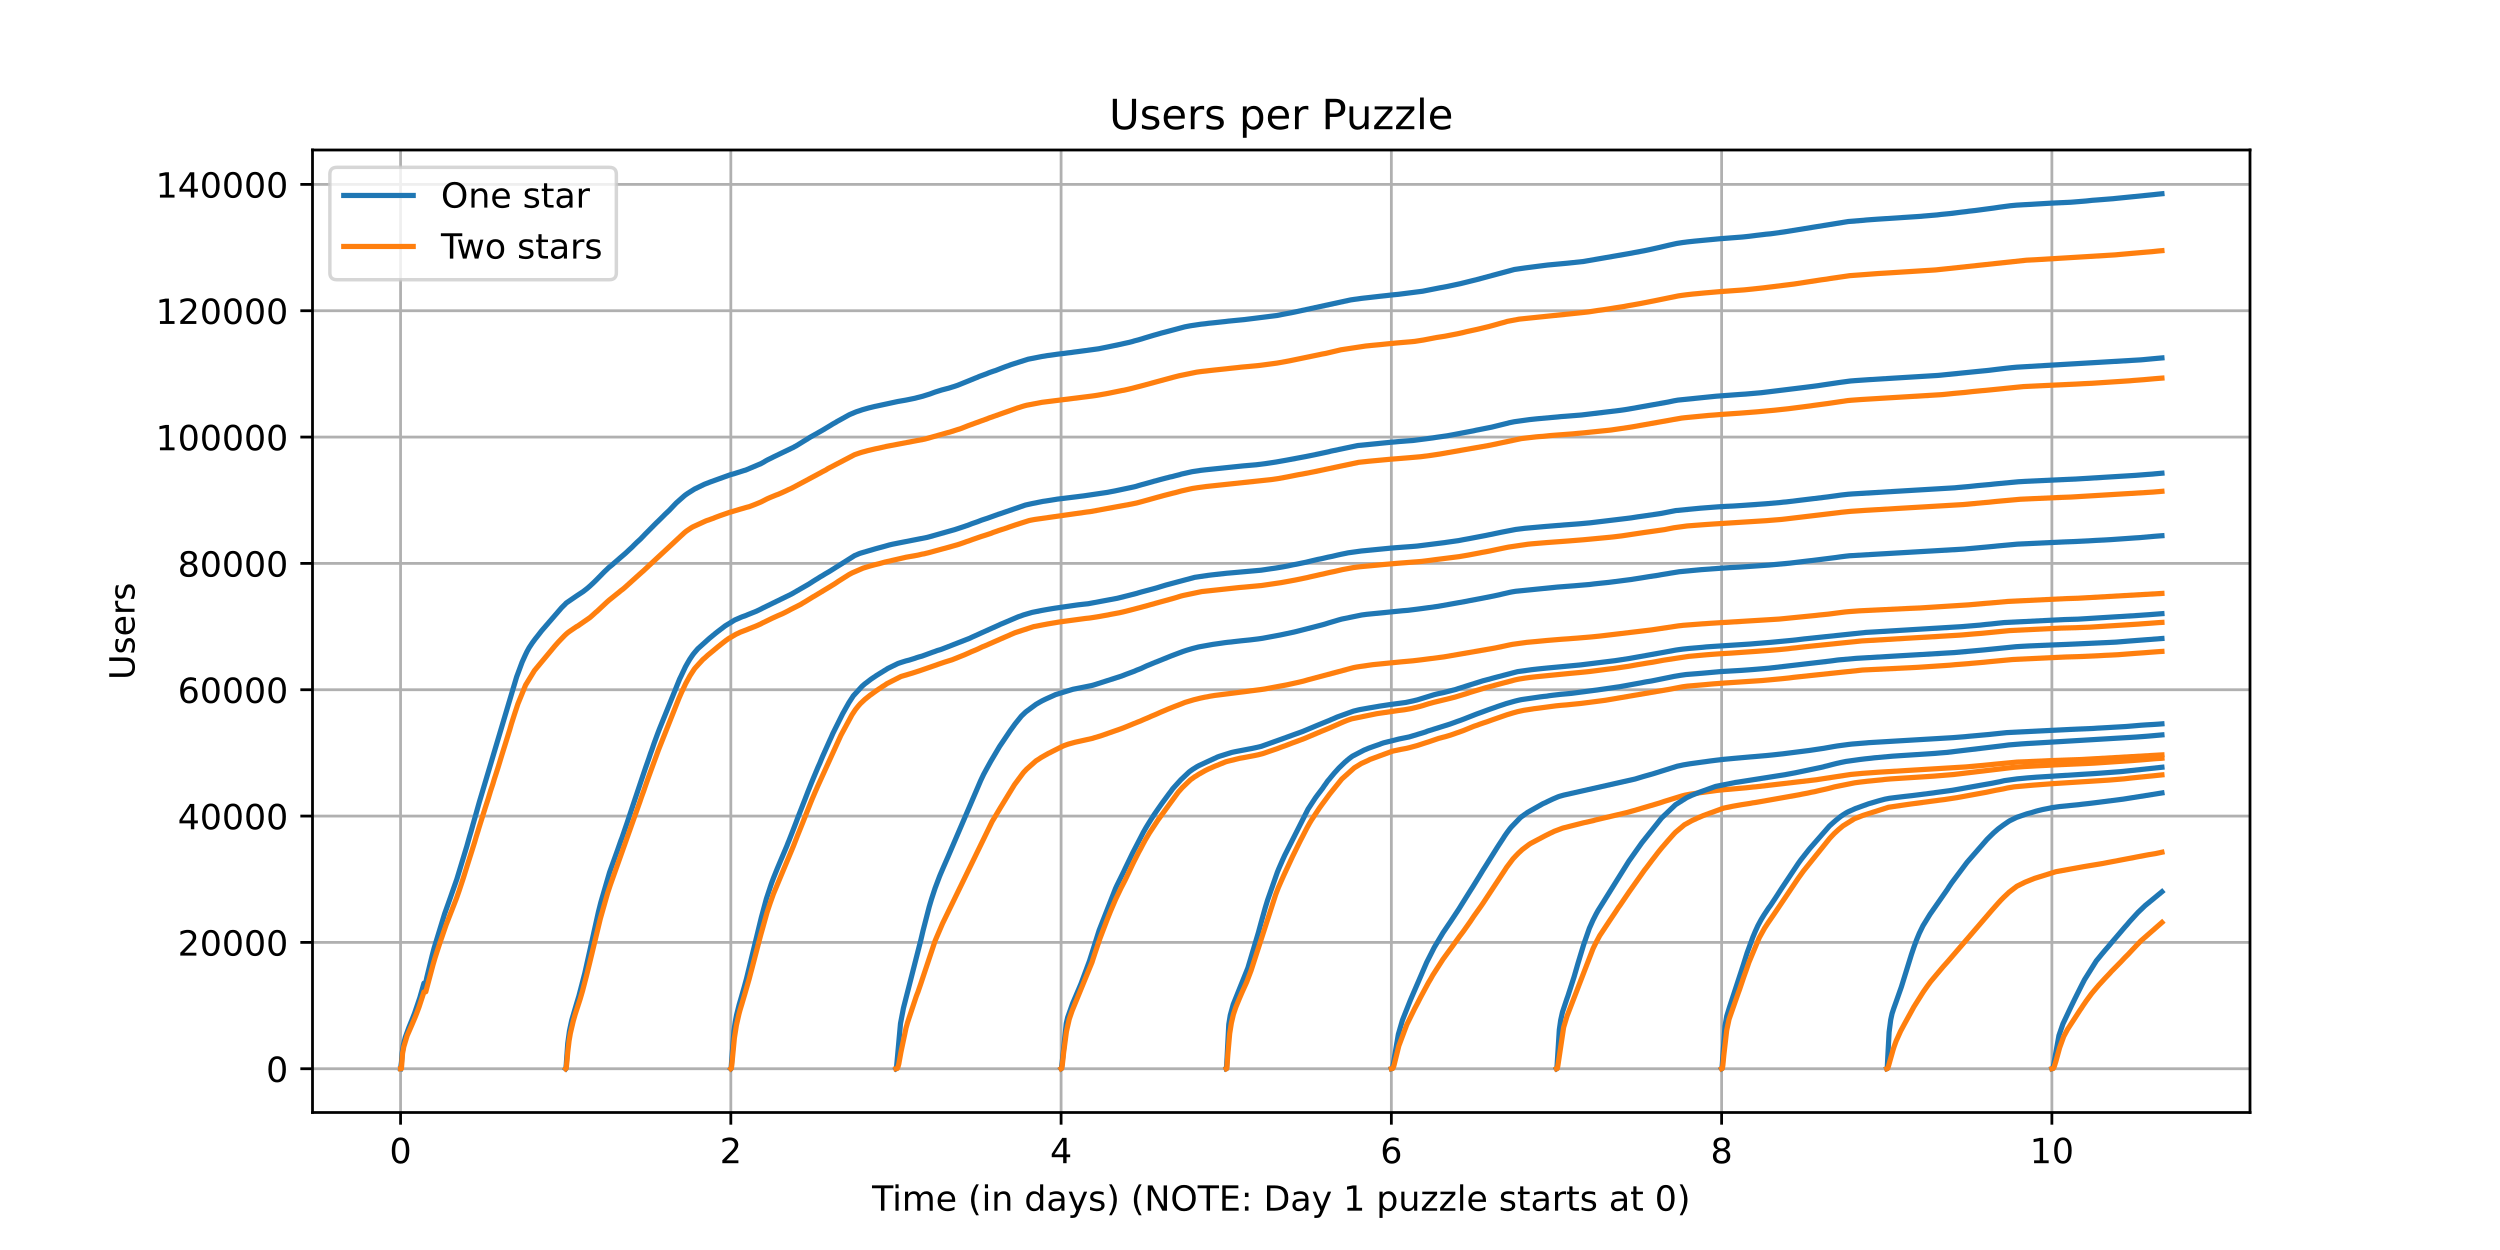 <?xml version="1.0" encoding="utf-8" standalone="no"?>
<!DOCTYPE svg PUBLIC "-//W3C//DTD SVG 1.1//EN"
  "http://www.w3.org/Graphics/SVG/1.1/DTD/svg11.dtd">
<!-- Created with matplotlib (https://matplotlib.org/) -->
<svg height="360pt" version="1.1" viewBox="0 0 720 360" width="720pt" xmlns="http://www.w3.org/2000/svg" xmlns:xlink="http://www.w3.org/1999/xlink">
 <defs>
  <style type="text/css">*{stroke-linecap:butt;stroke-linejoin:round;}</style>
 </defs>
 <g id="figure_1">
  <g id="patch_1">
   <path d="M 0 360 
L 720 360 
L 720 0 
L 0 0 
z
" style="fill:#ffffff;"/>
  </g>
  <g id="axes_1">
   <g id="patch_2">
    <path d="M 90 320.4 
L 648 320.4 
L 648 43.2 
L 90 43.2 
z
" style="fill:#ffffff;"/>
   </g>
   <g id="matplotlib.axis_1">
    <g id="xtick_1">
     <g id="line2d_1">
      <path clip-path="url(#p995521ca4d)" d="M 115.364 320.4 
L 115.364 43.2 
" style="fill:none;stroke:#b0b0b0;stroke-linecap:square;stroke-width:0.8;"/>
     </g>
     <g id="line2d_2">
      <defs>
       <path d="M 0 0 
L 0 3.5 
" id="m8c0f6c57ff" style="stroke:#000000;stroke-width:0.8;"/>
      </defs>
      <g>
       <use style="stroke:#000000;stroke-width:0.8;" x="115.364" xlink:href="#m8c0f6c57ff" y="320.4"/>
      </g>
     </g>
     <g id="text_1">
      <!-- 0 -->
      <g transform="translate(112.182 334.998)scale(0.1 -0.1)">
       <defs>
        <path d="M 31.781 66.406 
Q 24.172 66.406 20.328 58.906 
Q 16.5 51.422 16.5 36.375 
Q 16.5 21.391 20.328 13.891 
Q 24.172 6.391 31.781 6.391 
Q 39.453 6.391 43.281 13.891 
Q 47.125 21.391 47.125 36.375 
Q 47.125 51.422 43.281 58.906 
Q 39.453 66.406 31.781 66.406 
z
M 31.781 74.219 
Q 44.047 74.219 50.516 64.516 
Q 56.984 54.828 56.984 36.375 
Q 56.984 17.969 50.516 8.266 
Q 44.047 -1.422 31.781 -1.422 
Q 19.531 -1.422 13.062 8.266 
Q 6.594 17.969 6.594 36.375 
Q 6.594 54.828 13.062 64.516 
Q 19.531 74.219 31.781 74.219 
z
" id="DejaVuSans-48"/>
       </defs>
       <use xlink:href="#DejaVuSans-48"/>
      </g>
     </g>
    </g>
    <g id="xtick_2">
     <g id="line2d_3">
      <path clip-path="url(#p995521ca4d)" d="M 210.479 320.4 
L 210.479 43.2 
" style="fill:none;stroke:#b0b0b0;stroke-linecap:square;stroke-width:0.8;"/>
     </g>
     <g id="line2d_4">
      <g>
       <use style="stroke:#000000;stroke-width:0.8;" x="210.479" xlink:href="#m8c0f6c57ff" y="320.4"/>
      </g>
     </g>
     <g id="text_2">
      <!-- 2 -->
      <g transform="translate(207.298 334.998)scale(0.1 -0.1)">
       <defs>
        <path d="M 19.188 8.297 
L 53.609 8.297 
L 53.609 0 
L 7.328 0 
L 7.328 8.297 
Q 12.938 14.109 22.625 23.891 
Q 32.328 33.688 34.812 36.531 
Q 39.547 41.844 41.422 45.531 
Q 43.312 49.219 43.312 52.781 
Q 43.312 58.594 39.234 62.25 
Q 35.156 65.922 28.609 65.922 
Q 23.969 65.922 18.812 64.312 
Q 13.672 62.703 7.812 59.422 
L 7.812 69.391 
Q 13.766 71.781 18.938 73 
Q 24.125 74.219 28.422 74.219 
Q 39.75 74.219 46.484 68.547 
Q 53.219 62.891 53.219 53.422 
Q 53.219 48.922 51.531 44.891 
Q 49.859 40.875 45.406 35.406 
Q 44.188 33.984 37.641 27.219 
Q 31.109 20.453 19.188 8.297 
z
" id="DejaVuSans-50"/>
       </defs>
       <use xlink:href="#DejaVuSans-50"/>
      </g>
     </g>
    </g>
    <g id="xtick_3">
     <g id="line2d_5">
      <path clip-path="url(#p995521ca4d)" d="M 305.594 320.4 
L 305.594 43.2 
" style="fill:none;stroke:#b0b0b0;stroke-linecap:square;stroke-width:0.8;"/>
     </g>
     <g id="line2d_6">
      <g>
       <use style="stroke:#000000;stroke-width:0.8;" x="305.594" xlink:href="#m8c0f6c57ff" y="320.4"/>
      </g>
     </g>
     <g id="text_3">
      <!-- 4 -->
      <g transform="translate(302.413 334.998)scale(0.1 -0.1)">
       <defs>
        <path d="M 37.797 64.312 
L 12.891 25.391 
L 37.797 25.391 
z
M 35.203 72.906 
L 47.609 72.906 
L 47.609 25.391 
L 58.016 25.391 
L 58.016 17.188 
L 47.609 17.188 
L 47.609 0 
L 37.797 0 
L 37.797 17.188 
L 4.891 17.188 
L 4.891 26.703 
z
" id="DejaVuSans-52"/>
       </defs>
       <use xlink:href="#DejaVuSans-52"/>
      </g>
     </g>
    </g>
    <g id="xtick_4">
     <g id="line2d_7">
      <path clip-path="url(#p995521ca4d)" d="M 400.71 320.4 
L 400.71 43.2 
" style="fill:none;stroke:#b0b0b0;stroke-linecap:square;stroke-width:0.8;"/>
     </g>
     <g id="line2d_8">
      <g>
       <use style="stroke:#000000;stroke-width:0.8;" x="400.71" xlink:href="#m8c0f6c57ff" y="320.4"/>
      </g>
     </g>
     <g id="text_4">
      <!-- 6 -->
      <g transform="translate(397.529 334.998)scale(0.1 -0.1)">
       <defs>
        <path d="M 33.016 40.375 
Q 26.375 40.375 22.484 35.828 
Q 18.609 31.297 18.609 23.391 
Q 18.609 15.531 22.484 10.953 
Q 26.375 6.391 33.016 6.391 
Q 39.656 6.391 43.531 10.953 
Q 47.406 15.531 47.406 23.391 
Q 47.406 31.297 43.531 35.828 
Q 39.656 40.375 33.016 40.375 
z
M 52.594 71.297 
L 52.594 62.312 
Q 48.875 64.062 45.094 64.984 
Q 41.312 65.922 37.594 65.922 
Q 27.828 65.922 22.672 59.328 
Q 17.531 52.734 16.797 39.406 
Q 19.672 43.656 24.016 45.922 
Q 28.375 48.188 33.594 48.188 
Q 44.578 48.188 50.953 41.516 
Q 57.328 34.859 57.328 23.391 
Q 57.328 12.156 50.688 5.359 
Q 44.047 -1.422 33.016 -1.422 
Q 20.359 -1.422 13.672 8.266 
Q 6.984 17.969 6.984 36.375 
Q 6.984 53.656 15.188 63.938 
Q 23.391 74.219 37.203 74.219 
Q 40.922 74.219 44.703 73.484 
Q 48.484 72.75 52.594 71.297 
z
" id="DejaVuSans-54"/>
       </defs>
       <use xlink:href="#DejaVuSans-54"/>
      </g>
     </g>
    </g>
    <g id="xtick_5">
     <g id="line2d_9">
      <path clip-path="url(#p995521ca4d)" d="M 495.825 320.4 
L 495.825 43.2 
" style="fill:none;stroke:#b0b0b0;stroke-linecap:square;stroke-width:0.8;"/>
     </g>
     <g id="line2d_10">
      <g>
       <use style="stroke:#000000;stroke-width:0.8;" x="495.825" xlink:href="#m8c0f6c57ff" y="320.4"/>
      </g>
     </g>
     <g id="text_5">
      <!-- 8 -->
      <g transform="translate(492.644 334.998)scale(0.1 -0.1)">
       <defs>
        <path d="M 31.781 34.625 
Q 24.75 34.625 20.719 30.859 
Q 16.703 27.094 16.703 20.516 
Q 16.703 13.922 20.719 10.156 
Q 24.75 6.391 31.781 6.391 
Q 38.812 6.391 42.859 10.172 
Q 46.922 13.969 46.922 20.516 
Q 46.922 27.094 42.891 30.859 
Q 38.875 34.625 31.781 34.625 
z
M 21.922 38.812 
Q 15.578 40.375 12.031 44.719 
Q 8.5 49.078 8.5 55.328 
Q 8.5 64.062 14.719 69.141 
Q 20.953 74.219 31.781 74.219 
Q 42.672 74.219 48.875 69.141 
Q 55.078 64.062 55.078 55.328 
Q 55.078 49.078 51.531 44.719 
Q 48 40.375 41.703 38.812 
Q 48.828 37.156 52.797 32.312 
Q 56.781 27.484 56.781 20.516 
Q 56.781 9.906 50.312 4.234 
Q 43.844 -1.422 31.781 -1.422 
Q 19.734 -1.422 13.25 4.234 
Q 6.781 9.906 6.781 20.516 
Q 6.781 27.484 10.781 32.312 
Q 14.797 37.156 21.922 38.812 
z
M 18.312 54.391 
Q 18.312 48.734 21.844 45.562 
Q 25.391 42.391 31.781 42.391 
Q 38.141 42.391 41.719 45.562 
Q 45.312 48.734 45.312 54.391 
Q 45.312 60.062 41.719 63.234 
Q 38.141 66.406 31.781 66.406 
Q 25.391 66.406 21.844 63.234 
Q 18.312 60.062 18.312 54.391 
z
" id="DejaVuSans-56"/>
       </defs>
       <use xlink:href="#DejaVuSans-56"/>
      </g>
     </g>
    </g>
    <g id="xtick_6">
     <g id="line2d_11">
      <path clip-path="url(#p995521ca4d)" d="M 590.941 320.4 
L 590.941 43.2 
" style="fill:none;stroke:#b0b0b0;stroke-linecap:square;stroke-width:0.8;"/>
     </g>
     <g id="line2d_12">
      <g>
       <use style="stroke:#000000;stroke-width:0.8;" x="590.941" xlink:href="#m8c0f6c57ff" y="320.4"/>
      </g>
     </g>
     <g id="text_6">
      <!-- 10 -->
      <g transform="translate(584.578 334.998)scale(0.1 -0.1)">
       <defs>
        <path d="M 12.406 8.297 
L 28.516 8.297 
L 28.516 63.922 
L 10.984 60.406 
L 10.984 69.391 
L 28.422 72.906 
L 38.281 72.906 
L 38.281 8.297 
L 54.391 8.297 
L 54.391 0 
L 12.406 0 
z
" id="DejaVuSans-49"/>
       </defs>
       <use xlink:href="#DejaVuSans-49"/>
       <use x="63.623" xlink:href="#DejaVuSans-48"/>
      </g>
     </g>
    </g>
    <g id="text_7">
     <!-- Time (in days) (NOTE: Day 1 puzzle starts at 0) -->
     <g transform="translate(251.161 348.677)scale(0.1 -0.1)">
      <defs>
       <path d="M -0.297 72.906 
L 61.375 72.906 
L 61.375 64.594 
L 35.5 64.594 
L 35.5 0 
L 25.594 0 
L 25.594 64.594 
L -0.297 64.594 
z
" id="DejaVuSans-84"/>
       <path d="M 9.422 54.688 
L 18.406 54.688 
L 18.406 0 
L 9.422 0 
z
M 9.422 75.984 
L 18.406 75.984 
L 18.406 64.594 
L 9.422 64.594 
z
" id="DejaVuSans-105"/>
       <path d="M 52 44.188 
Q 55.375 50.25 60.062 53.125 
Q 64.75 56 71.094 56 
Q 79.641 56 84.281 50.016 
Q 88.922 44.047 88.922 33.016 
L 88.922 0 
L 79.891 0 
L 79.891 32.719 
Q 79.891 40.578 77.094 44.375 
Q 74.312 48.188 68.609 48.188 
Q 61.625 48.188 57.562 43.547 
Q 53.516 38.922 53.516 30.906 
L 53.516 0 
L 44.484 0 
L 44.484 32.719 
Q 44.484 40.625 41.703 44.406 
Q 38.922 48.188 33.109 48.188 
Q 26.219 48.188 22.156 43.531 
Q 18.109 38.875 18.109 30.906 
L 18.109 0 
L 9.078 0 
L 9.078 54.688 
L 18.109 54.688 
L 18.109 46.188 
Q 21.188 51.219 25.484 53.609 
Q 29.781 56 35.688 56 
Q 41.656 56 45.828 52.969 
Q 50 49.953 52 44.188 
z
" id="DejaVuSans-109"/>
       <path d="M 56.203 29.594 
L 56.203 25.203 
L 14.891 25.203 
Q 15.484 15.922 20.484 11.062 
Q 25.484 6.203 34.422 6.203 
Q 39.594 6.203 44.453 7.469 
Q 49.312 8.734 54.109 11.281 
L 54.109 2.781 
Q 49.266 0.734 44.188 -0.344 
Q 39.109 -1.422 33.891 -1.422 
Q 20.797 -1.422 13.156 6.188 
Q 5.516 13.812 5.516 26.812 
Q 5.516 40.234 12.766 48.109 
Q 20.016 56 32.328 56 
Q 43.359 56 49.781 48.891 
Q 56.203 41.797 56.203 29.594 
z
M 47.219 32.234 
Q 47.125 39.594 43.094 43.984 
Q 39.062 48.391 32.422 48.391 
Q 24.906 48.391 20.391 44.141 
Q 15.875 39.891 15.188 32.172 
z
" id="DejaVuSans-101"/>
       <path id="DejaVuSans-32"/>
       <path d="M 31 75.875 
Q 24.469 64.656 21.281 53.656 
Q 18.109 42.672 18.109 31.391 
Q 18.109 20.125 21.312 9.062 
Q 24.516 -2 31 -13.188 
L 23.188 -13.188 
Q 15.875 -1.703 12.234 9.375 
Q 8.594 20.453 8.594 31.391 
Q 8.594 42.281 12.203 53.312 
Q 15.828 64.359 23.188 75.875 
z
" id="DejaVuSans-40"/>
       <path d="M 54.891 33.016 
L 54.891 0 
L 45.906 0 
L 45.906 32.719 
Q 45.906 40.484 42.875 44.328 
Q 39.844 48.188 33.797 48.188 
Q 26.516 48.188 22.312 43.547 
Q 18.109 38.922 18.109 30.906 
L 18.109 0 
L 9.078 0 
L 9.078 54.688 
L 18.109 54.688 
L 18.109 46.188 
Q 21.344 51.125 25.703 53.562 
Q 30.078 56 35.797 56 
Q 45.219 56 50.047 50.172 
Q 54.891 44.344 54.891 33.016 
z
" id="DejaVuSans-110"/>
       <path d="M 45.406 46.391 
L 45.406 75.984 
L 54.391 75.984 
L 54.391 0 
L 45.406 0 
L 45.406 8.203 
Q 42.578 3.328 38.25 0.953 
Q 33.938 -1.422 27.875 -1.422 
Q 17.969 -1.422 11.734 6.484 
Q 5.516 14.406 5.516 27.297 
Q 5.516 40.188 11.734 48.094 
Q 17.969 56 27.875 56 
Q 33.938 56 38.25 53.625 
Q 42.578 51.266 45.406 46.391 
z
M 14.797 27.297 
Q 14.797 17.391 18.875 11.75 
Q 22.953 6.109 30.078 6.109 
Q 37.203 6.109 41.297 11.75 
Q 45.406 17.391 45.406 27.297 
Q 45.406 37.203 41.297 42.844 
Q 37.203 48.484 30.078 48.484 
Q 22.953 48.484 18.875 42.844 
Q 14.797 37.203 14.797 27.297 
z
" id="DejaVuSans-100"/>
       <path d="M 34.281 27.484 
Q 23.391 27.484 19.188 25 
Q 14.984 22.516 14.984 16.5 
Q 14.984 11.719 18.141 8.906 
Q 21.297 6.109 26.703 6.109 
Q 34.188 6.109 38.703 11.406 
Q 43.219 16.703 43.219 25.484 
L 43.219 27.484 
z
M 52.203 31.203 
L 52.203 0 
L 43.219 0 
L 43.219 8.297 
Q 40.141 3.328 35.547 0.953 
Q 30.953 -1.422 24.312 -1.422 
Q 15.922 -1.422 10.953 3.297 
Q 6 8.016 6 15.922 
Q 6 25.141 12.172 29.828 
Q 18.359 34.516 30.609 34.516 
L 43.219 34.516 
L 43.219 35.406 
Q 43.219 41.609 39.141 45 
Q 35.062 48.391 27.688 48.391 
Q 23 48.391 18.547 47.266 
Q 14.109 46.141 10.016 43.891 
L 10.016 52.203 
Q 14.938 54.109 19.578 55.047 
Q 24.219 56 28.609 56 
Q 40.484 56 46.344 49.844 
Q 52.203 43.703 52.203 31.203 
z
" id="DejaVuSans-97"/>
       <path d="M 32.172 -5.078 
Q 28.375 -14.844 24.75 -17.812 
Q 21.141 -20.797 15.094 -20.797 
L 7.906 -20.797 
L 7.906 -13.281 
L 13.188 -13.281 
Q 16.891 -13.281 18.938 -11.516 
Q 21 -9.766 23.484 -3.219 
L 25.094 0.875 
L 2.984 54.688 
L 12.5 54.688 
L 29.594 11.922 
L 46.688 54.688 
L 56.203 54.688 
z
" id="DejaVuSans-121"/>
       <path d="M 44.281 53.078 
L 44.281 44.578 
Q 40.484 46.531 36.375 47.5 
Q 32.281 48.484 27.875 48.484 
Q 21.188 48.484 17.844 46.438 
Q 14.5 44.391 14.5 40.281 
Q 14.5 37.156 16.891 35.375 
Q 19.281 33.594 26.516 31.984 
L 29.594 31.297 
Q 39.156 29.25 43.188 25.516 
Q 47.219 21.781 47.219 15.094 
Q 47.219 7.469 41.188 3.016 
Q 35.156 -1.422 24.609 -1.422 
Q 20.219 -1.422 15.453 -0.562 
Q 10.688 0.297 5.422 2 
L 5.422 11.281 
Q 10.406 8.688 15.234 7.391 
Q 20.062 6.109 24.812 6.109 
Q 31.156 6.109 34.562 8.281 
Q 37.984 10.453 37.984 14.406 
Q 37.984 18.062 35.516 20.016 
Q 33.062 21.969 24.703 23.781 
L 21.578 24.516 
Q 13.234 26.266 9.516 29.906 
Q 5.812 33.547 5.812 39.891 
Q 5.812 47.609 11.281 51.797 
Q 16.75 56 26.812 56 
Q 31.781 56 36.172 55.266 
Q 40.578 54.547 44.281 53.078 
z
" id="DejaVuSans-115"/>
       <path d="M 8.016 75.875 
L 15.828 75.875 
Q 23.141 64.359 26.781 53.312 
Q 30.422 42.281 30.422 31.391 
Q 30.422 20.453 26.781 9.375 
Q 23.141 -1.703 15.828 -13.188 
L 8.016 -13.188 
Q 14.5 -2 17.703 9.062 
Q 20.906 20.125 20.906 31.391 
Q 20.906 42.672 17.703 53.656 
Q 14.5 64.656 8.016 75.875 
z
" id="DejaVuSans-41"/>
       <path d="M 9.812 72.906 
L 23.094 72.906 
L 55.422 11.922 
L 55.422 72.906 
L 64.984 72.906 
L 64.984 0 
L 51.703 0 
L 19.391 60.984 
L 19.391 0 
L 9.812 0 
z
" id="DejaVuSans-78"/>
       <path d="M 39.406 66.219 
Q 28.656 66.219 22.328 58.203 
Q 16.016 50.203 16.016 36.375 
Q 16.016 22.609 22.328 14.594 
Q 28.656 6.594 39.406 6.594 
Q 50.141 6.594 56.422 14.594 
Q 62.703 22.609 62.703 36.375 
Q 62.703 50.203 56.422 58.203 
Q 50.141 66.219 39.406 66.219 
z
M 39.406 74.219 
Q 54.734 74.219 63.906 63.938 
Q 73.094 53.656 73.094 36.375 
Q 73.094 19.141 63.906 8.859 
Q 54.734 -1.422 39.406 -1.422 
Q 24.031 -1.422 14.812 8.828 
Q 5.609 19.094 5.609 36.375 
Q 5.609 53.656 14.812 63.938 
Q 24.031 74.219 39.406 74.219 
z
" id="DejaVuSans-79"/>
       <path d="M 9.812 72.906 
L 55.906 72.906 
L 55.906 64.594 
L 19.672 64.594 
L 19.672 43.016 
L 54.391 43.016 
L 54.391 34.719 
L 19.672 34.719 
L 19.672 8.297 
L 56.781 8.297 
L 56.781 0 
L 9.812 0 
z
" id="DejaVuSans-69"/>
       <path d="M 11.719 12.406 
L 22.016 12.406 
L 22.016 0 
L 11.719 0 
z
M 11.719 51.703 
L 22.016 51.703 
L 22.016 39.312 
L 11.719 39.312 
z
" id="DejaVuSans-58"/>
       <path d="M 19.672 64.797 
L 19.672 8.109 
L 31.594 8.109 
Q 46.688 8.109 53.688 14.938 
Q 60.688 21.781 60.688 36.531 
Q 60.688 51.172 53.688 57.984 
Q 46.688 64.797 31.594 64.797 
z
M 9.812 72.906 
L 30.078 72.906 
Q 51.266 72.906 61.172 64.094 
Q 71.094 55.281 71.094 36.531 
Q 71.094 17.672 61.125 8.828 
Q 51.172 0 30.078 0 
L 9.812 0 
z
" id="DejaVuSans-68"/>
       <path d="M 18.109 8.203 
L 18.109 -20.797 
L 9.078 -20.797 
L 9.078 54.688 
L 18.109 54.688 
L 18.109 46.391 
Q 20.953 51.266 25.266 53.625 
Q 29.594 56 35.594 56 
Q 45.562 56 51.781 48.094 
Q 58.016 40.188 58.016 27.297 
Q 58.016 14.406 51.781 6.484 
Q 45.562 -1.422 35.594 -1.422 
Q 29.594 -1.422 25.266 0.953 
Q 20.953 3.328 18.109 8.203 
z
M 48.688 27.297 
Q 48.688 37.203 44.609 42.844 
Q 40.531 48.484 33.406 48.484 
Q 26.266 48.484 22.188 42.844 
Q 18.109 37.203 18.109 27.297 
Q 18.109 17.391 22.188 11.75 
Q 26.266 6.109 33.406 6.109 
Q 40.531 6.109 44.609 11.75 
Q 48.688 17.391 48.688 27.297 
z
" id="DejaVuSans-112"/>
       <path d="M 8.5 21.578 
L 8.5 54.688 
L 17.484 54.688 
L 17.484 21.922 
Q 17.484 14.156 20.5 10.266 
Q 23.531 6.391 29.594 6.391 
Q 36.859 6.391 41.078 11.031 
Q 45.312 15.672 45.312 23.688 
L 45.312 54.688 
L 54.297 54.688 
L 54.297 0 
L 45.312 0 
L 45.312 8.406 
Q 42.047 3.422 37.719 1 
Q 33.406 -1.422 27.688 -1.422 
Q 18.266 -1.422 13.375 4.438 
Q 8.5 10.297 8.5 21.578 
z
M 31.109 56 
z
" id="DejaVuSans-117"/>
       <path d="M 5.516 54.688 
L 48.188 54.688 
L 48.188 46.484 
L 14.406 7.172 
L 48.188 7.172 
L 48.188 0 
L 4.297 0 
L 4.297 8.203 
L 38.094 47.516 
L 5.516 47.516 
z
" id="DejaVuSans-122"/>
       <path d="M 9.422 75.984 
L 18.406 75.984 
L 18.406 0 
L 9.422 0 
z
" id="DejaVuSans-108"/>
       <path d="M 18.312 70.219 
L 18.312 54.688 
L 36.812 54.688 
L 36.812 47.703 
L 18.312 47.703 
L 18.312 18.016 
Q 18.312 11.328 20.141 9.422 
Q 21.969 7.516 27.594 7.516 
L 36.812 7.516 
L 36.812 0 
L 27.594 0 
Q 17.188 0 13.234 3.875 
Q 9.281 7.766 9.281 18.016 
L 9.281 47.703 
L 2.688 47.703 
L 2.688 54.688 
L 9.281 54.688 
L 9.281 70.219 
z
" id="DejaVuSans-116"/>
       <path d="M 41.109 46.297 
Q 39.594 47.172 37.812 47.578 
Q 36.031 48 33.891 48 
Q 26.266 48 22.188 43.047 
Q 18.109 38.094 18.109 28.812 
L 18.109 0 
L 9.078 0 
L 9.078 54.688 
L 18.109 54.688 
L 18.109 46.188 
Q 20.953 51.172 25.484 53.578 
Q 30.031 56 36.531 56 
Q 37.453 56 38.578 55.875 
Q 39.703 55.766 41.062 55.516 
z
" id="DejaVuSans-114"/>
      </defs>
      <use xlink:href="#DejaVuSans-84"/>
      <use x="57.959" xlink:href="#DejaVuSans-105"/>
      <use x="85.742" xlink:href="#DejaVuSans-109"/>
      <use x="183.154" xlink:href="#DejaVuSans-101"/>
      <use x="244.678" xlink:href="#DejaVuSans-32"/>
      <use x="276.465" xlink:href="#DejaVuSans-40"/>
      <use x="315.479" xlink:href="#DejaVuSans-105"/>
      <use x="343.262" xlink:href="#DejaVuSans-110"/>
      <use x="406.641" xlink:href="#DejaVuSans-32"/>
      <use x="438.428" xlink:href="#DejaVuSans-100"/>
      <use x="501.904" xlink:href="#DejaVuSans-97"/>
      <use x="563.184" xlink:href="#DejaVuSans-121"/>
      <use x="622.363" xlink:href="#DejaVuSans-115"/>
      <use x="674.463" xlink:href="#DejaVuSans-41"/>
      <use x="713.477" xlink:href="#DejaVuSans-32"/>
      <use x="745.264" xlink:href="#DejaVuSans-40"/>
      <use x="784.277" xlink:href="#DejaVuSans-78"/>
      <use x="859.082" xlink:href="#DejaVuSans-79"/>
      <use x="937.793" xlink:href="#DejaVuSans-84"/>
      <use x="998.877" xlink:href="#DejaVuSans-69"/>
      <use x="1062.061" xlink:href="#DejaVuSans-58"/>
      <use x="1095.752" xlink:href="#DejaVuSans-32"/>
      <use x="1127.539" xlink:href="#DejaVuSans-68"/>
      <use x="1204.541" xlink:href="#DejaVuSans-97"/>
      <use x="1265.82" xlink:href="#DejaVuSans-121"/>
      <use x="1325" xlink:href="#DejaVuSans-32"/>
      <use x="1356.787" xlink:href="#DejaVuSans-49"/>
      <use x="1420.41" xlink:href="#DejaVuSans-32"/>
      <use x="1452.197" xlink:href="#DejaVuSans-112"/>
      <use x="1515.674" xlink:href="#DejaVuSans-117"/>
      <use x="1579.053" xlink:href="#DejaVuSans-122"/>
      <use x="1631.543" xlink:href="#DejaVuSans-122"/>
      <use x="1684.033" xlink:href="#DejaVuSans-108"/>
      <use x="1711.816" xlink:href="#DejaVuSans-101"/>
      <use x="1773.34" xlink:href="#DejaVuSans-32"/>
      <use x="1805.127" xlink:href="#DejaVuSans-115"/>
      <use x="1857.227" xlink:href="#DejaVuSans-116"/>
      <use x="1896.436" xlink:href="#DejaVuSans-97"/>
      <use x="1957.715" xlink:href="#DejaVuSans-114"/>
      <use x="1998.828" xlink:href="#DejaVuSans-116"/>
      <use x="2038.037" xlink:href="#DejaVuSans-115"/>
      <use x="2090.137" xlink:href="#DejaVuSans-32"/>
      <use x="2121.924" xlink:href="#DejaVuSans-97"/>
      <use x="2183.203" xlink:href="#DejaVuSans-116"/>
      <use x="2222.412" xlink:href="#DejaVuSans-32"/>
      <use x="2254.199" xlink:href="#DejaVuSans-48"/>
      <use x="2317.822" xlink:href="#DejaVuSans-41"/>
     </g>
    </g>
   </g>
   <g id="matplotlib.axis_2">
    <g id="ytick_1">
     <g id="line2d_13">
      <path clip-path="url(#p995521ca4d)" d="M 90 307.8 
L 648 307.8 
" style="fill:none;stroke:#b0b0b0;stroke-linecap:square;stroke-width:0.8;"/>
     </g>
     <g id="line2d_14">
      <defs>
       <path d="M 0 0 
L -3.5 0 
" id="m9590960b82" style="stroke:#000000;stroke-width:0.8;"/>
      </defs>
      <g>
       <use style="stroke:#000000;stroke-width:0.8;" x="90" xlink:href="#m9590960b82" y="307.8"/>
      </g>
     </g>
     <g id="text_8">
      <!-- 0 -->
      <g transform="translate(76.638 311.599)scale(0.1 -0.1)">
       <use xlink:href="#DejaVuSans-48"/>
      </g>
     </g>
    </g>
    <g id="ytick_2">
     <g id="line2d_15">
      <path clip-path="url(#p995521ca4d)" d="M 90 271.416 
L 648 271.416 
" style="fill:none;stroke:#b0b0b0;stroke-linecap:square;stroke-width:0.8;"/>
     </g>
     <g id="line2d_16">
      <g>
       <use style="stroke:#000000;stroke-width:0.8;" x="90" xlink:href="#m9590960b82" y="271.416"/>
      </g>
     </g>
     <g id="text_9">
      <!-- 20000 -->
      <g transform="translate(51.188 275.215)scale(0.1 -0.1)">
       <use xlink:href="#DejaVuSans-50"/>
       <use x="63.623" xlink:href="#DejaVuSans-48"/>
       <use x="127.246" xlink:href="#DejaVuSans-48"/>
       <use x="190.869" xlink:href="#DejaVuSans-48"/>
       <use x="254.492" xlink:href="#DejaVuSans-48"/>
      </g>
     </g>
    </g>
    <g id="ytick_3">
     <g id="line2d_17">
      <path clip-path="url(#p995521ca4d)" d="M 90 235.032 
L 648 235.032 
" style="fill:none;stroke:#b0b0b0;stroke-linecap:square;stroke-width:0.8;"/>
     </g>
     <g id="line2d_18">
      <g>
       <use style="stroke:#000000;stroke-width:0.8;" x="90" xlink:href="#m9590960b82" y="235.032"/>
      </g>
     </g>
     <g id="text_10">
      <!-- 40000 -->
      <g transform="translate(51.188 238.831)scale(0.1 -0.1)">
       <use xlink:href="#DejaVuSans-52"/>
       <use x="63.623" xlink:href="#DejaVuSans-48"/>
       <use x="127.246" xlink:href="#DejaVuSans-48"/>
       <use x="190.869" xlink:href="#DejaVuSans-48"/>
       <use x="254.492" xlink:href="#DejaVuSans-48"/>
      </g>
     </g>
    </g>
    <g id="ytick_4">
     <g id="line2d_19">
      <path clip-path="url(#p995521ca4d)" d="M 90 198.648 
L 648 198.648 
" style="fill:none;stroke:#b0b0b0;stroke-linecap:square;stroke-width:0.8;"/>
     </g>
     <g id="line2d_20">
      <g>
       <use style="stroke:#000000;stroke-width:0.8;" x="90" xlink:href="#m9590960b82" y="198.648"/>
      </g>
     </g>
     <g id="text_11">
      <!-- 60000 -->
      <g transform="translate(51.188 202.447)scale(0.1 -0.1)">
       <use xlink:href="#DejaVuSans-54"/>
       <use x="63.623" xlink:href="#DejaVuSans-48"/>
       <use x="127.246" xlink:href="#DejaVuSans-48"/>
       <use x="190.869" xlink:href="#DejaVuSans-48"/>
       <use x="254.492" xlink:href="#DejaVuSans-48"/>
      </g>
     </g>
    </g>
    <g id="ytick_5">
     <g id="line2d_21">
      <path clip-path="url(#p995521ca4d)" d="M 90 162.264 
L 648 162.264 
" style="fill:none;stroke:#b0b0b0;stroke-linecap:square;stroke-width:0.8;"/>
     </g>
     <g id="line2d_22">
      <g>
       <use style="stroke:#000000;stroke-width:0.8;" x="90" xlink:href="#m9590960b82" y="162.264"/>
      </g>
     </g>
     <g id="text_12">
      <!-- 80000 -->
      <g transform="translate(51.188 166.063)scale(0.1 -0.1)">
       <use xlink:href="#DejaVuSans-56"/>
       <use x="63.623" xlink:href="#DejaVuSans-48"/>
       <use x="127.246" xlink:href="#DejaVuSans-48"/>
       <use x="190.869" xlink:href="#DejaVuSans-48"/>
       <use x="254.492" xlink:href="#DejaVuSans-48"/>
      </g>
     </g>
    </g>
    <g id="ytick_6">
     <g id="line2d_23">
      <path clip-path="url(#p995521ca4d)" d="M 90 125.879 
L 648 125.879 
" style="fill:none;stroke:#b0b0b0;stroke-linecap:square;stroke-width:0.8;"/>
     </g>
     <g id="line2d_24">
      <g>
       <use style="stroke:#000000;stroke-width:0.8;" x="90" xlink:href="#m9590960b82" y="125.879"/>
      </g>
     </g>
     <g id="text_13">
      <!-- 100000 -->
      <g transform="translate(44.825 129.679)scale(0.1 -0.1)">
       <use xlink:href="#DejaVuSans-49"/>
       <use x="63.623" xlink:href="#DejaVuSans-48"/>
       <use x="127.246" xlink:href="#DejaVuSans-48"/>
       <use x="190.869" xlink:href="#DejaVuSans-48"/>
       <use x="254.492" xlink:href="#DejaVuSans-48"/>
       <use x="318.115" xlink:href="#DejaVuSans-48"/>
      </g>
     </g>
    </g>
    <g id="ytick_7">
     <g id="line2d_25">
      <path clip-path="url(#p995521ca4d)" d="M 90 89.495 
L 648 89.495 
" style="fill:none;stroke:#b0b0b0;stroke-linecap:square;stroke-width:0.8;"/>
     </g>
     <g id="line2d_26">
      <g>
       <use style="stroke:#000000;stroke-width:0.8;" x="90" xlink:href="#m9590960b82" y="89.495"/>
      </g>
     </g>
     <g id="text_14">
      <!-- 120000 -->
      <g transform="translate(44.825 93.295)scale(0.1 -0.1)">
       <use xlink:href="#DejaVuSans-49"/>
       <use x="63.623" xlink:href="#DejaVuSans-50"/>
       <use x="127.246" xlink:href="#DejaVuSans-48"/>
       <use x="190.869" xlink:href="#DejaVuSans-48"/>
       <use x="254.492" xlink:href="#DejaVuSans-48"/>
       <use x="318.115" xlink:href="#DejaVuSans-48"/>
      </g>
     </g>
    </g>
    <g id="ytick_8">
     <g id="line2d_27">
      <path clip-path="url(#p995521ca4d)" d="M 90 53.111 
L 648 53.111 
" style="fill:none;stroke:#b0b0b0;stroke-linecap:square;stroke-width:0.8;"/>
     </g>
     <g id="line2d_28">
      <g>
       <use style="stroke:#000000;stroke-width:0.8;" x="90" xlink:href="#m9590960b82" y="53.111"/>
      </g>
     </g>
     <g id="text_15">
      <!-- 140000 -->
      <g transform="translate(44.825 56.91)scale(0.1 -0.1)">
       <use xlink:href="#DejaVuSans-49"/>
       <use x="63.623" xlink:href="#DejaVuSans-52"/>
       <use x="127.246" xlink:href="#DejaVuSans-48"/>
       <use x="190.869" xlink:href="#DejaVuSans-48"/>
       <use x="254.492" xlink:href="#DejaVuSans-48"/>
       <use x="318.115" xlink:href="#DejaVuSans-48"/>
      </g>
     </g>
    </g>
    <g id="text_16">
     <!-- Users -->
     <g transform="translate(38.745 195.801)rotate(-90)scale(0.1 -0.1)">
      <defs>
       <path d="M 8.688 72.906 
L 18.609 72.906 
L 18.609 28.609 
Q 18.609 16.891 22.844 11.734 
Q 27.094 6.594 36.625 6.594 
Q 46.094 6.594 50.344 11.734 
Q 54.594 16.891 54.594 28.609 
L 54.594 72.906 
L 64.5 72.906 
L 64.5 27.391 
Q 64.5 13.141 57.438 5.859 
Q 50.391 -1.422 36.625 -1.422 
Q 22.797 -1.422 15.734 5.859 
Q 8.688 13.141 8.688 27.391 
z
" id="DejaVuSans-85"/>
      </defs>
      <use xlink:href="#DejaVuSans-85"/>
      <use x="73.193" xlink:href="#DejaVuSans-115"/>
      <use x="125.293" xlink:href="#DejaVuSans-101"/>
      <use x="186.816" xlink:href="#DejaVuSans-114"/>
      <use x="227.93" xlink:href="#DejaVuSans-115"/>
     </g>
    </g>
   </g>
   <g id="line2d_29">
    <path clip-path="url(#p995521ca4d)" d="M 115.364 307.8 
L 115.623 305.868 
L 115.819 303.274 
L 116.146 301.071 
L 116.734 298.733 
L 117.682 296.13 
L 118.13 295.006 
L 118.662 293.699 
L 119.407 291.791 
L 120.916 287.328 
L 122.1 283.157 
L 122.626 282.981 
L 122.921 281.518 
L 124.463 275.202 
L 125.02 273.066 
L 128.047 263.18 
L 129.779 258.316 
L 130.204 257.088 
L 131.576 253.182 
L 134.457 243.686 
L 135.243 240.862 
L 135.668 239.447 
L 136.119 237.815 
L 136.87 235.172 
L 138.058 230.951 
L 148.796 194.929 
L 150.367 190.698 
L 151.283 188.668 
L 151.769 187.654 
L 152.39 186.532 
L 153.338 185.102 
L 154.188 183.954 
L 154.188 183.954 
L 154.743 183.263 
L 154.81 183.179 
L 155.988 181.662 
L 161.736 175.02 
L 162.03 174.731 
L 162.403 174.359 
L 162.651 174.123 
L 163.075 173.67 
L 166.005 171.654 
L 166.212 171.516 
L 167.552 170.634 
L 167.977 170.352 
L 168.401 170.021 
L 169.055 169.513 
L 169.9 168.784 
L 170.264 168.445 
L 171.081 167.678 
L 171.767 167.004 
L 173.566 165.167 
L 174.087 164.63 
L 174.218 164.525 
L 174.384 164.356 
L 174.94 163.834 
L 175.235 163.533 
L 176.375 162.604 
L 176.904 162.129 
L 177.461 161.652 
L 178.139 161.068 
L 178.541 160.706 
L 179.642 159.771 
L 180.099 159.373 
L 182.174 157.443 
L 182.517 157.084 
L 183.399 156.215 
L 183.974 155.693 
L 184.531 155.178 
L 184.924 154.754 
L 185.196 154.485 
L 185.785 153.857 
L 187.124 152.509 
L 189.019 150.593 
L 189.542 150.102 
L 190.359 149.298 
L 191.667 147.99 
L 192.747 146.977 
L 193.332 146.358 
L 193.435 146.249 
L 194.705 144.908 
L 194.843 144.779 
L 196.971 142.896 
L 197.364 142.571 
L 197.692 142.343 
L 198.117 142.049 
L 200.017 140.852 
L 202.841 139.482 
L 203.298 139.303 
L 204.507 138.83 
L 210.428 136.691 
L 211.305 136.464 
L 211.573 136.378 
L 214.323 135.501 
L 214.736 135.392 
L 219.18 133.513 
L 220.057 133.029 
L 220.22 132.918 
L 220.548 132.721 
L 221.071 132.432 
L 221.271 132.336 
L 222.218 131.874 
L 222.415 131.774 
L 222.807 131.572 
L 227.939 129.11 
L 228.174 128.998 
L 228.527 128.837 
L 228.919 128.594 
L 229.156 128.492 
L 233.428 125.858 
L 233.722 125.694 
L 235.421 124.737 
L 235.965 124.426 
L 236.597 124.068 
L 236.859 123.918 
L 239.179 122.521 
L 239.865 122.094 
L 240.779 121.593 
L 240.91 121.486 
L 241.598 121.106 
L 241.893 120.946 
L 244.545 119.472 
L 245.003 119.267 
L 246.183 118.768 
L 246.511 118.635 
L 246.74 118.548 
L 247.544 118.288 
L 248.393 117.993 
L 250.223 117.477 
L 250.452 117.424 
L 251.979 117.049 
L 252.274 116.993 
L 252.798 116.882 
L 258.559 115.634 
L 260.753 115.255 
L 261.473 115.112 
L 263.502 114.695 
L 264.19 114.509 
L 264.942 114.326 
L 265.744 114.115 
L 266.855 113.765 
L 267.561 113.549 
L 267.9 113.438 
L 268.445 113.234 
L 269.272 112.927 
L 271.2 112.321 
L 272.864 111.884 
L 273.095 111.83 
L 273.65 111.661 
L 274.305 111.45 
L 274.763 111.315 
L 275.81 110.958 
L 279.051 109.65 
L 281.002 108.848 
L 281.474 108.673 
L 281.834 108.501 
L 282.096 108.391 
L 284.139 107.647 
L 284.682 107.411 
L 285.14 107.238 
L 286.286 106.84 
L 286.656 106.734 
L 287.963 106.219 
L 289.009 105.814 
L 289.659 105.572 
L 290.643 105.222 
L 291.199 105.013 
L 296.11 103.45 
L 300.105 102.663 
L 300.841 102.552 
L 301.644 102.408 
L 302.541 102.297 
L 304.721 101.981 
L 306.142 101.817 
L 306.993 101.708 
L 307.515 101.633 
L 308.528 101.522 
L 309.359 101.395 
L 310.26 101.284 
L 316.403 100.451 
L 317.187 100.29 
L 318.952 99.938 
L 322.845 99.126 
L 323.598 98.953 
L 324.284 98.801 
L 325.201 98.602 
L 326.15 98.357 
L 326.674 98.187 
L 327.84 97.887 
L 328.166 97.789 
L 328.885 97.582 
L 329.604 97.352 
L 332.349 96.53 
L 333.46 96.221 
L 334.473 95.921 
L 335.584 95.641 
L 341.206 94.136 
L 341.762 94.027 
L 342.75 93.84 
L 343.426 93.732 
L 343.764 93.687 
L 345.466 93.428 
L 345.924 93.363 
L 346.988 93.252 
L 348.183 93.092 
L 349.328 92.981 
L 352.969 92.59 
L 353.758 92.488 
L 354.15 92.453 
L 355.751 92.295 
L 358.414 92.035 
L 367.807 90.858 
L 368.396 90.745 
L 369.083 90.601 
L 369.901 90.443 
L 371.277 90.183 
L 371.702 90.107 
L 372.913 89.861 
L 388.982 86.374 
L 390.16 86.201 
L 390.913 86.106 
L 392.091 85.933 
L 392.78 85.853 
L 394.711 85.639 
L 395.398 85.56 
L 397.197 85.353 
L 399.194 85.135 
L 401.092 84.918 
L 402.63 84.776 
L 409.699 83.876 
L 414.706 82.883 
L 415.59 82.732 
L 416.179 82.621 
L 416.769 82.51 
L 418.439 82.155 
L 420.698 81.671 
L 421.157 81.556 
L 425.445 80.488 
L 426.034 80.341 
L 426.459 80.212 
L 436.15 77.61 
L 439.195 77.165 
L 441.945 76.812 
L 442.796 76.701 
L 445.742 76.326 
L 451.469 75.795 
L 456.029 75.309 
L 468.832 73.084 
L 469.88 72.902 
L 470.633 72.75 
L 473.514 72.215 
L 474.627 71.984 
L 475.282 71.847 
L 477.181 71.422 
L 477.901 71.26 
L 480.749 70.588 
L 482.877 70.119 
L 484.579 69.853 
L 485.431 69.748 
L 485.987 69.671 
L 488.083 69.444 
L 495.122 68.778 
L 496.496 68.667 
L 501.831 68.258 
L 503.729 68.056 
L 505.235 67.863 
L 505.791 67.789 
L 507.526 67.585 
L 508.639 67.448 
L 509.882 67.339 
L 513.812 66.795 
L 532.31 63.799 
L 536.73 63.444 
L 537.418 63.368 
L 538.858 63.257 
L 539.382 63.219 
L 540.953 63.108 
L 543.408 62.948 
L 553.283 62.298 
L 553.938 62.229 
L 557.899 61.898 
L 559.044 61.752 
L 561.733 61.492 
L 564.614 61.128 
L 566.383 60.927 
L 567.005 60.83 
L 568.969 60.612 
L 574.209 59.915 
L 575.748 59.682 
L 579.058 59.244 
L 580.171 59.14 
L 580.793 59.082 
L 582.955 58.953 
L 585.084 58.845 
L 586.164 58.776 
L 588.031 58.667 
L 590.224 58.534 
L 592.45 58.425 
L 594.12 58.351 
L 596.476 58.24 
L 600.797 57.887 
L 602.63 57.688 
L 604.135 57.577 
L 608.595 57.224 
L 609.249 57.153 
L 620.246 56.053 
L 621.228 55.942 
L 622.636 55.8 
L 622.636 55.8 
" style="fill:none;stroke:#1f77b4;stroke-linecap:square;stroke-width:1.5;"/>
   </g>
   <g id="line2d_30">
    <path clip-path="url(#p995521ca4d)" d="M 115.364 307.8 
L 115.609 307.775 
L 115.937 303.358 
L 116.297 301.456 
L 117.257 298.271 
L 117.747 297.159 
L 118.564 295.291 
L 119.571 292.921 
L 120.034 291.746 
L 120.687 290.001 
L 122.1 285.693 
L 122.626 285.631 
L 124.43 278.884 
L 124.714 277.819 
L 125.314 275.78 
L 126.283 272.78 
L 126.624 271.74 
L 128.457 266.409 
L 130.727 260.603 
L 131.243 259.282 
L 131.544 258.489 
L 132.23 256.518 
L 132.23 256.518 
L 133.442 252.867 
L 134.817 248.468 
L 135.832 245.268 
L 136.65 242.674 
L 137.141 240.999 
L 137.665 239.321 
L 137.894 238.548 
L 139.76 232.61 
L 140.628 229.938 
L 141.281 227.78 
L 141.935 225.81 
L 142.392 224.266 
L 142.805 223.012 
L 143.471 220.937 
L 144.548 217.402 
L 145.79 213.42 
L 146.77 210.258 
L 147.293 208.446 
L 148.143 205.79 
L 148.829 203.711 
L 149.155 202.714 
L 149.155 202.714 
L 151.378 197.283 
L 153.926 193.11 
L 159.808 186.035 
L 160.788 184.929 
L 161.454 184.227 
L 162.488 183.155 
L 162.992 182.668 
L 163.483 182.24 
L 163.99 181.862 
L 166.049 180.459 
L 166.332 180.328 
L 169.937 177.829 
L 170.297 177.512 
L 170.689 177.165 
L 171.604 176.328 
L 171.931 176.073 
L 174.777 173.412 
L 175.268 172.977 
L 175.558 172.728 
L 175.792 172.549 
L 177.518 171.158 
L 177.788 170.941 
L 178.246 170.583 
L 178.77 170.135 
L 179.282 169.762 
L 179.784 169.349 
L 184.269 165.305 
L 184.596 165.025 
L 184.771 164.86 
L 185.425 164.294 
L 185.85 163.886 
L 186.471 163.317 
L 186.855 162.938 
L 197.024 153.488 
L 197.482 153.106 
L 197.776 152.889 
L 198.903 152.127 
L 199.067 152.016 
L 199.558 151.732 
L 203.324 150.009 
L 203.625 149.898 
L 204.213 149.707 
L 204.801 149.485 
L 205.488 149.247 
L 205.946 149.043 
L 207.384 148.505 
L 210.035 147.583 
L 212.817 146.753 
L 213.21 146.631 
L 214.147 146.369 
L 214.932 146.133 
L 215.781 145.918 
L 216.141 145.782 
L 217.481 145.263 
L 218.714 144.759 
L 219.212 144.544 
L 219.866 144.213 
L 220.911 143.673 
L 221.892 143.24 
L 223.527 142.571 
L 224.115 142.363 
L 224.115 142.363 
L 225.195 141.892 
L 226.243 141.414 
L 227.126 140.99 
L 228.076 140.568 
L 235.748 136.465 
L 236.173 136.245 
L 236.859 135.86 
L 237.864 135.347 
L 238.159 135.148 
L 238.46 134.957 
L 246.073 130.973 
L 246.642 130.771 
L 247.707 130.404 
L 248.279 130.229 
L 248.967 130.045 
L 249.36 129.94 
L 249.864 129.793 
L 250.669 129.605 
L 252.151 129.25 
L 253.034 129.078 
L 255.256 128.566 
L 266.252 126.474 
L 266.528 126.407 
L 273.028 124.57 
L 273.487 124.462 
L 276.918 123.358 
L 277.087 123.289 
L 278.715 122.639 
L 278.953 122.548 
L 284.498 120.535 
L 284.793 120.4 
L 292.278 117.768 
L 293.064 117.484 
L 293.523 117.355 
L 294.276 117.104 
L 295.023 116.88 
L 295.448 116.774 
L 295.651 116.714 
L 300.09 115.87 
L 314.443 114.066 
L 315.578 113.904 
L 316.272 113.793 
L 317.346 113.605 
L 317.968 113.494 
L 318.36 113.431 
L 318.917 113.32 
L 319.115 113.291 
L 323.167 112.461 
L 323.696 112.381 
L 324.899 112.108 
L 325.397 111.992 
L 327.938 111.342 
L 328.376 111.233 
L 337.773 108.684 
L 338.557 108.481 
L 339.636 108.209 
L 344.635 107.182 
L 345.42 107.072 
L 346.284 106.958 
L 347.364 106.847 
L 348.263 106.736 
L 348.819 106.676 
L 349.819 106.565 
L 353.198 106.208 
L 354.15 106.097 
L 356.404 105.861 
L 357.482 105.732 
L 358.709 105.623 
L 359.462 105.559 
L 362.244 105.299 
L 362.898 105.226 
L 367.807 104.567 
L 370.491 104.085 
L 371.309 103.933 
L 379.753 102.184 
L 380.768 101.964 
L 381.815 101.784 
L 382.404 101.644 
L 385.349 100.945 
L 386.168 100.745 
L 393.303 99.657 
L 394.383 99.55 
L 394.874 99.494 
L 397.754 99.224 
L 399.586 99.028 
L 402.336 98.766 
L 406.296 98.431 
L 407.441 98.32 
L 409.929 97.931 
L 413.594 97.223 
L 416.114 96.832 
L 419.715 96.137 
L 421.582 95.719 
L 422.237 95.55 
L 423.252 95.326 
L 425.412 94.855 
L 426.623 94.571 
L 428.03 94.227 
L 428.816 94.04 
L 430.879 93.472 
L 432.091 93.123 
L 433.237 92.823 
L 434.088 92.559 
L 437.558 91.906 
L 454.322 90.17 
L 456.423 89.945 
L 457.505 89.823 
L 458.618 89.654 
L 460.288 89.392 
L 461.728 89.204 
L 463.267 88.97 
L 463.954 88.864 
L 465.002 88.686 
L 467.62 88.284 
L 468.995 88.02 
L 469.978 87.858 
L 471.157 87.647 
L 472.695 87.367 
L 476.329 86.654 
L 483.335 85.224 
L 484.481 85.053 
L 485.725 84.891 
L 487.624 84.676 
L 488.443 84.605 
L 491.03 84.356 
L 491.815 84.292 
L 495.384 83.985 
L 498.165 83.785 
L 499.671 83.678 
L 500.817 83.597 
L 502.322 83.486 
L 504.613 83.254 
L 505.595 83.146 
L 507.722 82.917 
L 516.629 81.809 
L 524.583 80.583 
L 526.057 80.392 
L 527.17 80.199 
L 532.769 79.386 
L 535.65 79.175 
L 540.986 78.771 
L 543.048 78.651 
L 556.393 77.807 
L 557.473 77.736 
L 558.521 77.625 
L 560.288 77.439 
L 583.643 74.933 
L 585.87 74.823 
L 587.933 74.703 
L 609.217 73.403 
L 610.1 73.317 
L 613.308 73.032 
L 614.159 72.955 
L 618.348 72.595 
L 619.722 72.484 
L 621.523 72.295 
L 622.636 72.193 
L 622.636 72.193 
" style="fill:none;stroke:#ff7f0e;stroke-linecap:square;stroke-width:1.5;"/>
   </g>
   <g id="line2d_31">
    <path clip-path="url(#p995521ca4d)" d="M 162.921 307.8 
L 162.992 307.702 
L 163.09 306.463 
L 163.516 300.447 
L 164.007 296.899 
L 164.644 293.887 
L 166.114 288.868 
L 166.735 286.815 
L 168.435 280.23 
L 172.387 262.464 
L 172.486 262.102 
L 173.042 259.878 
L 175.562 251.223 
L 177.919 244.657 
L 178.792 242.154 
L 179.151 241.228 
L 179.719 239.567 
L 180.066 238.55 
L 180.571 237.084 
L 181.406 234.584 
L 182.338 231.784 
L 184.858 224.269 
L 185.915 221.144 
L 186.855 218.477 
L 187.353 216.991 
L 187.712 216.025 
L 188.393 214.033 
L 188.725 213.134 
L 189.379 211.351 
L 189.902 209.987 
L 195.727 195.571 
L 196.022 194.969 
L 197.417 192.018 
L 197.874 191.205 
L 198.641 189.883 
L 199.181 189.082 
L 199.606 188.466 
L 200.031 187.936 
L 200.966 186.846 
L 204.213 183.925 
L 204.671 183.543 
L 205.194 183.112 
L 206.109 182.357 
L 206.796 181.82 
L 208.398 180.601 
L 208.821 180.274 
L 211.606 178.562 
L 213.341 177.807 
L 213.734 177.643 
L 214.848 177.247 
L 215.356 177.025 
L 217.872 176.017 
L 219.31 175.32 
L 219.604 175.153 
L 227.912 171.109 
L 232.971 168.198 
L 233.199 168.047 
L 233.82 167.652 
L 234.114 167.456 
L 235.081 166.852 
L 235.388 166.675 
L 236.26 166.115 
L 236.794 165.822 
L 237.57 165.336 
L 237.839 165.176 
L 238.133 165.009 
L 238.852 164.592 
L 246.106 160.022 
L 247.1 159.598 
L 247.428 159.455 
L 247.886 159.298 
L 252.282 158.007 
L 254.799 157.328 
L 256.138 156.944 
L 257.086 156.726 
L 257.872 156.571 
L 258.625 156.417 
L 266.986 154.774 
L 267.561 154.625 
L 273.945 152.82 
L 274.926 152.544 
L 277.866 151.576 
L 278.225 151.441 
L 278.551 151.345 
L 279.238 151.083 
L 279.902 150.817 
L 281.199 150.373 
L 281.572 150.244 
L 282.717 149.795 
L 283.813 149.433 
L 284.322 149.271 
L 287.596 148.09 
L 287.963 147.981 
L 295.291 145.465 
L 295.75 145.359 
L 297.344 145.007 
L 297.932 144.896 
L 298.39 144.808 
L 298.893 144.697 
L 300.4 144.395 
L 301.185 144.286 
L 302.639 144.057 
L 304.175 143.806 
L 304.501 143.748 
L 305.449 143.637 
L 310.162 143.055 
L 311.028 142.944 
L 312.109 142.811 
L 318.952 141.799 
L 319.671 141.657 
L 321.11 141.383 
L 326.608 140.218 
L 327.23 140.064 
L 327.852 139.864 
L 328.932 139.554 
L 329.44 139.423 
L 332.042 138.699 
L 332.402 138.579 
L 332.893 138.47 
L 333.286 138.352 
L 334.3 138.072 
L 335.97 137.635 
L 336.297 137.566 
L 336.657 137.459 
L 336.858 137.4 
L 337.642 137.244 
L 338.361 137.044 
L 339.832 136.676 
L 339.832 136.676 
L 340.224 136.536 
L 341.271 136.309 
L 342.122 136.116 
L 343.197 135.872 
L 343.568 135.805 
L 345.322 135.55 
L 345.695 135.478 
L 347.054 135.317 
L 358.071 134.173 
L 361.785 133.855 
L 364.698 133.486 
L 367.48 133.065 
L 369.836 132.647 
L 370.458 132.536 
L 376.12 131.475 
L 377.004 131.299 
L 379.786 130.722 
L 380.31 130.608 
L 382.666 130.105 
L 383.32 129.927 
L 391.011 128.317 
L 400.601 127.369 
L 401.877 127.264 
L 402.761 127.177 
L 404.168 127.069 
L 405.445 126.969 
L 406.95 126.858 
L 412.612 126.123 
L 413.561 125.97 
L 416.801 125.505 
L 418.079 125.274 
L 423.121 124.315 
L 424.364 124.08 
L 425.183 123.886 
L 425.968 123.738 
L 429.602 123.016 
L 433.662 122.014 
L 434.186 121.892 
L 434.644 121.755 
L 436.15 121.453 
L 440.472 120.849 
L 442.534 120.629 
L 443.418 120.546 
L 448.589 120.085 
L 449.603 119.976 
L 450.782 119.892 
L 455.439 119.521 
L 466.54 118.19 
L 467.882 117.999 
L 468.93 117.831 
L 480.422 115.788 
L 482.124 115.426 
L 482.713 115.324 
L 483.237 115.23 
L 494.205 114.113 
L 499.769 113.698 
L 500.981 113.607 
L 502.715 113.496 
L 507.231 113.101 
L 508.933 112.896 
L 519.28 111.626 
L 522.128 111.266 
L 523.568 111.077 
L 525.238 110.82 
L 528.218 110.382 
L 528.807 110.296 
L 529.527 110.185 
L 532.867 109.734 
L 534.209 109.623 
L 536.73 109.45 
L 538.335 109.339 
L 558.128 108.122 
L 558.979 108.044 
L 560.026 107.935 
L 569.788 106.952 
L 572.309 106.707 
L 572.964 106.634 
L 573.848 106.525 
L 575.027 106.378 
L 576.764 106.172 
L 577.288 106.112 
L 579.287 105.892 
L 580.761 105.754 
L 616.58 103.638 
L 617.169 103.587 
L 619.984 103.321 
L 621.49 103.183 
L 622.636 103.081 
L 622.636 103.081 
" style="fill:none;stroke:#1f77b4;stroke-linecap:square;stroke-width:1.5;"/>
   </g>
   <g id="line2d_32">
    <path clip-path="url(#p995521ca4d)" d="M 162.921 307.8 
L 163.043 307.707 
L 163.123 307.274 
L 163.516 302.957 
L 163.892 299.765 
L 164.269 297.569 
L 165.102 294.049 
L 165.657 292.098 
L 166.8 288.589 
L 167.085 287.711 
L 167.781 285.333 
L 168.826 281.331 
L 169.741 277.643 
L 172.911 264.512 
L 175.006 257.164 
L 175.792 254.797 
L 184.347 230.728 
L 184.76 229.512 
L 185.425 227.68 
L 185.785 226.618 
L 186.593 224.317 
L 186.667 224.109 
L 187.092 222.941 
L 188.753 218.399 
L 188.954 217.864 
L 189.64 215.968 
L 195.531 201.122 
L 196.305 199.354 
L 197.09 197.705 
L 197.43 196.963 
L 197.986 195.928 
L 198.216 195.524 
L 198.691 194.644 
L 199.951 192.699 
L 200.259 192.319 
L 201.064 191.435 
L 201.305 191.165 
L 201.926 190.498 
L 202.341 190.037 
L 202.547 189.843 
L 203.004 189.462 
L 203.396 189.104 
L 203.788 188.735 
L 205.194 187.583 
L 206.763 186.277 
L 207.253 185.891 
L 207.253 185.891 
L 207.711 185.515 
L 208.496 184.898 
L 209.184 184.371 
L 209.806 183.934 
L 211.966 182.662 
L 212.677 182.335 
L 213.177 182.084 
L 215.096 181.349 
L 215.749 181.074 
L 216.42 180.816 
L 216.99 180.585 
L 217.383 180.441 
L 218.068 180.152 
L 219.14 179.673 
L 219.474 179.475 
L 219.964 179.239 
L 221.303 178.591 
L 222.349 178.08 
L 224.115 177.277 
L 224.115 177.277 
L 225.326 176.761 
L 226.177 176.344 
L 226.766 176.042 
L 227.192 175.822 
L 227.781 175.493 
L 228.174 175.304 
L 228.73 175.016 
L 229.058 174.858 
L 230.662 174.037 
L 231.251 173.661 
L 231.631 173.446 
L 232.056 173.19 
L 232.594 172.859 
L 233.788 172.12 
L 234.212 171.86 
L 234.459 171.727 
L 238.525 169.273 
L 240.323 168.18 
L 240.943 167.767 
L 241.434 167.426 
L 243.982 165.816 
L 244.145 165.709 
L 244.537 165.464 
L 244.906 165.269 
L 245.397 165.003 
L 248.574 163.624 
L 250.06 163.166 
L 250.452 163.044 
L 251.923 162.647 
L 253.23 162.333 
L 254.831 161.885 
L 260.451 160.597 
L 260.916 160.486 
L 264.255 159.897 
L 264.601 159.822 
L 265.548 159.591 
L 266.201 159.489 
L 266.626 159.378 
L 267.41 159.193 
L 268.848 158.796 
L 271.719 158.008 
L 272.148 157.903 
L 275.647 156.917 
L 275.97 156.817 
L 276.301 156.715 
L 277.48 156.309 
L 277.938 156.144 
L 278.331 155.995 
L 278.986 155.789 
L 280.197 155.34 
L 280.643 155.19 
L 282.554 154.526 
L 283.11 154.352 
L 283.47 154.241 
L 283.813 154.132 
L 285.435 153.6 
L 285.828 153.431 
L 286.133 153.308 
L 286.558 153.168 
L 287.179 152.956 
L 287.538 152.82 
L 290.088 151.998 
L 290.48 151.84 
L 291.885 151.368 
L 291.885 151.368 
L 292.344 151.208 
L 296.331 149.937 
L 296.82 149.826 
L 297.474 149.702 
L 298.095 149.591 
L 312.992 147.464 
L 313.942 147.353 
L 325.847 145.17 
L 326.477 145.039 
L 327.361 144.859 
L 328.82 144.468 
L 333.493 143.169 
L 334.006 143.036 
L 335.126 142.72 
L 338.002 141.983 
L 338.459 141.879 
L 339.243 141.67 
L 339.603 141.566 
L 340.257 141.39 
L 342.282 140.928 
L 342.773 140.817 
L 343.502 140.666 
L 345.139 140.417 
L 347.217 140.135 
L 348.23 140.024 
L 366.17 138.115 
L 366.792 138.026 
L 368.003 137.848 
L 370.654 137.368 
L 373.96 136.709 
L 375.04 136.525 
L 378.837 135.787 
L 391.306 133.149 
L 392.321 133.042 
L 394.252 132.834 
L 400.568 132.247 
L 402.008 132.136 
L 405.609 131.843 
L 409.143 131.535 
L 411.99 131.168 
L 414.674 130.762 
L 429.177 128.213 
L 438.18 126.309 
L 440.537 126.029 
L 442.404 125.816 
L 443.222 125.745 
L 444.335 125.67 
L 446.495 125.443 
L 447.738 125.348 
L 453.106 124.943 
L 453.927 124.857 
L 456.029 124.67 
L 458.192 124.442 
L 459.142 124.346 
L 461.434 124.111 
L 463.07 123.947 
L 464.02 123.84 
L 469.389 123.049 
L 470.371 122.885 
L 481.436 120.917 
L 481.895 120.829 
L 484.318 120.405 
L 485.3 120.294 
L 492.208 119.63 
L 493.714 119.523 
L 495.056 119.412 
L 496.529 119.303 
L 499.213 119.116 
L 500.915 119.005 
L 505.791 118.624 
L 506.609 118.552 
L 509.555 118.279 
L 510.962 118.153 
L 513.024 117.93 
L 514.927 117.728 
L 521.44 116.893 
L 522.095 116.789 
L 525.631 116.312 
L 526.45 116.205 
L 532.048 115.374 
L 533.26 115.263 
L 536.076 115.059 
L 559.044 113.665 
L 559.797 113.603 
L 560.877 113.494 
L 562.65 113.307 
L 565.923 113.018 
L 568.085 112.77 
L 570.901 112.503 
L 571.654 112.446 
L 582.759 111.333 
L 595.658 110.72 
L 598.08 110.611 
L 600.077 110.498 
L 602.466 110.387 
L 613.471 109.663 
L 614.355 109.579 
L 617.464 109.341 
L 620.672 109.054 
L 622.636 108.897 
L 622.636 108.897 
" style="fill:none;stroke:#ff7f0e;stroke-linecap:square;stroke-width:1.5;"/>
   </g>
   <g id="line2d_33">
    <path clip-path="url(#p995521ca4d)" d="M 210.479 307.8 
L 210.553 307.696 
L 210.651 306.457 
L 211.37 296.963 
L 211.762 294.278 
L 212.13 292.339 
L 212.883 289.341 
L 213.526 287.137 
L 214.291 284.432 
L 214.979 281.92 
L 219.271 264.219 
L 219.441 263.595 
L 220.715 258.862 
L 222.088 254.701 
L 222.415 253.791 
L 222.839 252.676 
L 223.821 250.239 
L 224.442 248.761 
L 225.13 247.129 
L 226.632 243.587 
L 226.995 242.64 
L 227.192 242.187 
L 228.305 239.34 
L 229.254 236.873 
L 229.746 235.543 
L 231.841 230.193 
L 232.676 228.017 
L 233.674 225.516 
L 234.31 223.98 
L 235.605 220.891 
L 236.14 219.707 
L 236.489 218.839 
L 236.892 217.875 
L 239.109 212.921 
L 239.277 212.561 
L 239.895 211.158 
L 239.996 210.962 
L 242.679 205.572 
L 244.479 202.373 
L 244.872 201.768 
L 245.757 200.394 
L 248.312 197.609 
L 248.688 197.289 
L 248.999 197.01 
L 249.163 196.883 
L 249.687 196.496 
L 250.669 195.735 
L 250.942 195.535 
L 252.47 194.509 
L 255.482 192.65 
L 255.615 192.553 
L 258.621 191.082 
L 258.952 190.971 
L 259.476 190.792 
L 260.884 190.348 
L 261.866 190.103 
L 262.291 189.965 
L 263.535 189.577 
L 263.895 189.439 
L 264.648 189.199 
L 265.041 189.095 
L 265.515 188.968 
L 268.063 188.036 
L 268.619 187.831 
L 269.231 187.629 
L 269.436 187.545 
L 269.991 187.336 
L 270.802 187.108 
L 271.326 186.921 
L 271.559 186.825 
L 271.919 186.688 
L 279.313 183.808 
L 279.935 183.501 
L 280.524 183.241 
L 281.754 182.686 
L 282.488 182.348 
L 287.767 179.983 
L 288.094 179.815 
L 288.976 179.455 
L 293.261 177.629 
L 294.342 177.25 
L 294.767 177.094 
L 297.256 176.368 
L 300.072 175.802 
L 300.891 175.653 
L 301.513 175.542 
L 303.019 175.287 
L 303.706 175.176 
L 309.261 174.369 
L 310.031 174.258 
L 310.521 174.19 
L 311.487 174.081 
L 312.352 173.983 
L 313.397 173.874 
L 321.797 172.302 
L 324.409 171.647 
L 324.841 171.54 
L 327.427 170.877 
L 327.754 170.772 
L 328.278 170.614 
L 328.9 170.441 
L 332.271 169.544 
L 333.1 169.315 
L 334.169 168.982 
L 335.192 168.673 
L 335.78 168.494 
L 344.059 166.28 
L 347.855 165.715 
L 348.721 165.604 
L 350.114 165.445 
L 353.333 165.092 
L 354.607 164.983 
L 359.92 164.508 
L 363.193 164.217 
L 366.105 163.784 
L 366.661 163.71 
L 367.414 163.599 
L 369.345 163.279 
L 370.818 163.004 
L 372.488 162.646 
L 373.371 162.491 
L 374.975 162.156 
L 376.153 161.918 
L 376.546 161.818 
L 379.492 161.116 
L 380.277 160.966 
L 380.932 160.825 
L 382.535 160.448 
L 382.862 160.388 
L 383.68 160.226 
L 385.251 159.849 
L 386.266 159.624 
L 387.739 159.329 
L 388.23 159.22 
L 392.091 158.683 
L 400.83 157.83 
L 402.237 157.719 
L 405.314 157.49 
L 406.754 157.383 
L 408.129 157.268 
L 416.015 156.275 
L 416.67 156.175 
L 420.075 155.693 
L 421.419 155.432 
L 422.99 155.149 
L 427.899 154.212 
L 428.849 154.01 
L 429.668 153.855 
L 430.617 153.65 
L 431.305 153.51 
L 431.698 153.424 
L 432.418 153.275 
L 436.511 152.485 
L 439.162 152.152 
L 444.662 151.658 
L 448.72 151.325 
L 449.243 151.296 
L 450.422 151.186 
L 453.303 150.974 
L 454.748 150.863 
L 457.963 150.572 
L 469.061 149.238 
L 469.847 149.136 
L 471.681 148.843 
L 472.499 148.734 
L 477.508 148.005 
L 478.556 147.841 
L 482.615 147.044 
L 489.753 146.355 
L 494.893 145.962 
L 496.954 145.84 
L 499.246 145.731 
L 501.602 145.581 
L 508.442 145.094 
L 512.73 144.723 
L 513.649 144.614 
L 514.369 144.563 
L 526.45 143.098 
L 530.28 142.565 
L 532.278 142.345 
L 533.522 142.249 
L 562.977 140.488 
L 563.927 140.391 
L 567.365 140.087 
L 569.362 139.869 
L 572.506 139.587 
L 573.292 139.52 
L 574.241 139.409 
L 575.158 139.318 
L 581.285 138.752 
L 583.152 138.641 
L 595.2 138.077 
L 597.785 137.966 
L 614.976 136.909 
L 618.446 136.638 
L 619.952 136.533 
L 620.606 136.462 
L 622.636 136.283 
L 622.636 136.283 
" style="fill:none;stroke:#1f77b4;stroke-linecap:square;stroke-width:1.5;"/>
   </g>
   <g id="line2d_34">
    <path clip-path="url(#p995521ca4d)" d="M 210.479 307.8 
L 210.624 307.689 
L 210.755 306.759 
L 211.508 298.919 
L 212.089 295.242 
L 212.817 292.04 
L 213.112 290.934 
L 213.635 289.219 
L 214.507 286.275 
L 215.732 282.04 
L 216.257 280.021 
L 216.5 279.14 
L 218.265 272.384 
L 219.049 269.391 
L 219.637 267.314 
L 220.908 262.769 
L 221.009 262.458 
L 221.726 260.321 
L 221.761 260.215 
L 222.741 257.453 
L 225.391 251.104 
L 227.225 246.729 
L 228.436 243.833 
L 229.148 242.019 
L 229.647 240.742 
L 231.153 237.007 
L 231.35 236.509 
L 233.363 231.428 
L 233.918 230.069 
L 234.833 227.937 
L 235.18 227.158 
L 235.388 226.667 
L 242.187 211.751 
L 245.364 205.881 
L 246.367 204.36 
L 247.133 203.398 
L 247.772 202.661 
L 249.098 201.415 
L 249.831 200.827 
L 250.615 200.196 
L 251.04 199.912 
L 251.269 199.741 
L 251.531 199.545 
L 252.347 198.961 
L 253.132 198.415 
L 253.655 198.086 
L 254.112 197.744 
L 254.864 197.291 
L 255.452 196.881 
L 259.476 194.831 
L 262.848 193.827 
L 263.326 193.67 
L 264.274 193.363 
L 264.845 193.181 
L 269.37 191.618 
L 269.828 191.462 
L 270.089 191.356 
L 271.984 190.71 
L 272.638 190.505 
L 274.206 190.016 
L 274.206 190.016 
L 274.992 189.703 
L 277.152 188.835 
L 277.768 188.591 
L 278.462 188.285 
L 279.303 187.916 
L 279.673 187.736 
L 281.1 187.15 
L 281.768 186.852 
L 282.897 186.301 
L 283.584 186.039 
L 288.029 184.087 
L 288.323 183.958 
L 290.805 182.884 
L 291.003 182.784 
L 292.311 182.226 
L 297.703 180.465 
L 298.357 180.354 
L 300.416 179.946 
L 301.12 179.819 
L 301.676 179.708 
L 303.182 179.451 
L 303.87 179.34 
L 304.6 179.209 
L 305.319 179.098 
L 312.632 178.111 
L 313.712 178.001 
L 314.41 177.898 
L 315.815 177.679 
L 316.73 177.529 
L 317.645 177.356 
L 319.082 177.105 
L 319.769 176.955 
L 322.321 176.486 
L 323.434 176.237 
L 325.561 175.702 
L 328.657 174.891 
L 338.165 172.262 
L 339.047 172 
L 339.44 171.871 
L 340.224 171.632 
L 340.781 171.494 
L 346.105 170.372 
L 356.927 169.204 
L 358.283 169.093 
L 363.291 168.633 
L 364.469 168.46 
L 366.039 168.227 
L 368.952 167.798 
L 371.604 167.315 
L 373.044 167.046 
L 374.549 166.742 
L 375.597 166.52 
L 376.513 166.333 
L 377.299 166.135 
L 379.295 165.695 
L 379.688 165.6 
L 380.277 165.464 
L 381.063 165.311 
L 381.88 165.111 
L 382.928 164.869 
L 384.171 164.618 
L 386.626 164.045 
L 389.8 163.457 
L 391.241 163.273 
L 391.666 163.22 
L 394.514 162.955 
L 395.332 162.88 
L 396.478 162.771 
L 398.146 162.607 
L 402.892 162.196 
L 404.332 162.085 
L 409.339 161.696 
L 412.088 161.352 
L 413.43 161.167 
L 420.305 160.299 
L 420.993 160.179 
L 422.826 159.866 
L 426.034 159.26 
L 426.721 159.116 
L 427.801 158.929 
L 429.144 158.671 
L 430.978 158.278 
L 433.728 157.708 
L 434.546 157.548 
L 440.079 156.73 
L 441.159 156.62 
L 445.382 156.266 
L 451.469 155.818 
L 453.335 155.669 
L 454.682 155.56 
L 456.029 155.449 
L 457.243 155.338 
L 463.627 154.734 
L 464.642 154.628 
L 465.362 154.541 
L 467.031 154.339 
L 473.612 153.344 
L 474.954 153.16 
L 479.473 152.513 
L 480.651 152.272 
L 482.058 151.998 
L 485.889 151.474 
L 490.997 151.083 
L 493.616 150.904 
L 508.802 149.944 
L 509.621 149.873 
L 513.024 149.6 
L 514.009 149.489 
L 529.527 147.641 
L 530.28 147.541 
L 532.572 147.306 
L 533.161 147.253 
L 535.617 147.093 
L 537.222 146.982 
L 539.316 146.859 
L 565.465 145.309 
L 571.392 144.754 
L 572.735 144.645 
L 574.634 144.439 
L 575.814 144.33 
L 581.907 143.78 
L 593.4 143.258 
L 596.476 143.147 
L 620.083 141.717 
L 620.639 141.67 
L 621.981 141.559 
L 622.636 141.499 
L 622.636 141.499 
" style="fill:none;stroke:#ff7f0e;stroke-linecap:square;stroke-width:1.5;"/>
   </g>
   <g id="line2d_35">
    <path clip-path="url(#p995521ca4d)" d="M 258.037 307.8 
L 258.134 307.736 
L 258.232 307.038 
L 259.345 294.758 
L 260.19 290.339 
L 260.811 287.898 
L 265.205 270.712 
L 265.826 268.063 
L 267.606 261.179 
L 267.868 260.293 
L 268.227 259.085 
L 268.805 257.31 
L 269.305 255.8 
L 270.573 252.434 
L 270.808 251.859 
L 271.69 249.798 
L 273.03 246.735 
L 282.44 224.793 
L 282.734 224.173 
L 283.29 223.01 
L 284.009 221.673 
L 285.271 219.385 
L 285.446 219.081 
L 287.825 215.066 
L 287.898 214.948 
L 288.878 213.501 
L 291.001 210.34 
L 291.068 210.254 
L 292.377 208.44 
L 292.704 208.035 
L 294.145 206.254 
L 295.317 205.126 
L 295.586 204.908 
L 298.357 202.855 
L 299.109 202.413 
L 299.417 202.237 
L 300.072 201.868 
L 300.939 201.44 
L 301.364 201.24 
L 303.215 200.409 
L 303.575 200.245 
L 303.968 200.061 
L 309.032 198.504 
L 310.341 198.247 
L 311.585 198.004 
L 314.236 197.467 
L 314.694 197.356 
L 315.162 197.221 
L 323.008 194.704 
L 323.368 194.564 
L 324.318 194.192 
L 325.594 193.719 
L 326.108 193.53 
L 326.728 193.299 
L 327.382 192.999 
L 327.885 192.812 
L 328.67 192.504 
L 328.951 192.368 
L 329.865 191.937 
L 330.16 191.798 
L 330.536 191.644 
L 331.205 191.378 
L 331.924 191.072 
L 332.741 190.73 
L 333.035 190.634 
L 337.022 189.015 
L 337.442 188.849 
L 340.65 187.643 
L 341.729 187.281 
L 343.393 186.786 
L 344.517 186.499 
L 345.106 186.343 
L 345.681 186.232 
L 347.184 185.962 
L 348.772 185.679 
L 349.341 185.578 
L 351.564 185.264 
L 352.798 185.078 
L 353.725 184.967 
L 354.541 184.894 
L 355.424 184.783 
L 357.58 184.538 
L 359.953 184.3 
L 362.342 184.009 
L 363.585 183.83 
L 368.723 182.872 
L 370.36 182.526 
L 372.684 182.031 
L 373.502 181.833 
L 378.117 180.654 
L 380.833 179.948 
L 381.586 179.737 
L 382.764 179.362 
L 383.222 179.228 
L 384.793 178.764 
L 385.415 178.575 
L 386.397 178.3 
L 392.19 177.112 
L 393.598 176.925 
L 404.005 175.888 
L 405.445 175.778 
L 408.227 175.431 
L 409.667 175.24 
L 414.15 174.627 
L 422.433 173.15 
L 423.088 173.011 
L 426.623 172.346 
L 430.126 171.656 
L 431.894 171.274 
L 432.451 171.134 
L 434.71 170.614 
L 435.463 170.463 
L 436.478 170.295 
L 448.491 169.082 
L 453.467 168.698 
L 454.059 168.645 
L 457.898 168.322 
L 459.142 168.16 
L 461.008 167.963 
L 463.332 167.723 
L 469.912 166.879 
L 470.436 166.788 
L 472.925 166.399 
L 474.856 166.078 
L 477.607 165.667 
L 478.392 165.516 
L 480.487 165.176 
L 481.011 165.08 
L 481.698 164.971 
L 483.63 164.658 
L 489.949 164.061 
L 496.136 163.61 
L 498.493 163.455 
L 500.62 163.35 
L 501.144 163.317 
L 509.391 162.744 
L 515.483 162.184 
L 517.152 161.98 
L 519.542 161.694 
L 521.309 161.485 
L 521.8 161.438 
L 528.676 160.57 
L 530.117 160.362 
L 531.688 160.166 
L 532.67 160.059 
L 565.792 158.125 
L 566.317 158.065 
L 567.659 157.954 
L 570.606 157.683 
L 572.047 157.555 
L 574.569 157.312 
L 575.093 157.252 
L 580.99 156.713 
L 594.545 156.076 
L 597.425 155.967 
L 599.259 155.876 
L 601.517 155.765 
L 603.677 155.633 
L 605.975 155.522 
L 608.005 155.405 
L 615.01 154.91 
L 616.057 154.847 
L 620.705 154.437 
L 622.636 154.29 
L 622.636 154.29 
" style="fill:none;stroke:#1f77b4;stroke-linecap:square;stroke-width:1.5;"/>
   </g>
   <g id="line2d_36">
    <path clip-path="url(#p995521ca4d)" d="M 258.037 307.8 
L 258.396 307.714 
L 258.592 307.356 
L 258.854 306.406 
L 259.471 303.017 
L 260.941 296.041 
L 261.407 294.376 
L 262.412 291.369 
L 263.882 286.952 
L 264.143 286.259 
L 264.353 285.744 
L 265.156 283.401 
L 269.296 271.007 
L 269.501 270.515 
L 271.461 265.946 
L 285.73 236.605 
L 286.057 236.061 
L 286.623 235.132 
L 288.087 232.658 
L 288.159 232.543 
L 292.18 225.97 
L 294.735 222.521 
L 295.095 222.128 
L 295.677 221.513 
L 298.369 219.123 
L 299.024 218.712 
L 299.777 218.211 
L 300.072 218.04 
L 301.92 216.983 
L 302.345 216.794 
L 302.901 216.498 
L 305.449 215.21 
L 306.012 214.931 
L 306.544 214.704 
L 307.679 214.302 
L 308.083 214.193 
L 309.654 213.762 
L 314.639 212.65 
L 315.096 212.492 
L 316.887 211.966 
L 317.351 211.811 
L 322.91 209.863 
L 323.565 209.616 
L 324.383 209.288 
L 325.79 208.717 
L 326.379 208.466 
L 327.819 207.887 
L 328.376 207.678 
L 329.408 207.218 
L 331.06 206.521 
L 331.453 206.328 
L 331.826 206.174 
L 332.631 205.843 
L 333.46 205.482 
L 333.917 205.27 
L 334.44 205.039 
L 335.453 204.616 
L 336.237 204.276 
L 338.034 203.56 
L 338.394 203.419 
L 338.819 203.258 
L 340.093 202.772 
L 340.093 202.772 
L 341.304 202.284 
L 343.306 201.688 
L 343.797 201.538 
L 344.897 201.269 
L 345.322 201.16 
L 345.761 201.053 
L 347.037 200.782 
L 347.707 200.674 
L 348.314 200.543 
L 349.819 200.289 
L 359.429 199.075 
L 360.182 198.968 
L 360.869 198.884 
L 362.276 198.702 
L 362.996 198.613 
L 364.174 198.44 
L 365.451 198.204 
L 368.887 197.558 
L 370.294 197.301 
L 370.622 197.236 
L 372.782 196.761 
L 373.731 196.556 
L 375.237 196.199 
L 375.76 196.057 
L 376.611 195.804 
L 389.833 192.273 
L 390.619 192.122 
L 391.535 191.978 
L 394.743 191.511 
L 395.365 191.422 
L 403.678 190.601 
L 406.885 190.314 
L 409.241 190.036 
L 415.819 189.188 
L 429.57 186.806 
L 430.716 186.597 
L 433.237 186.064 
L 434.186 185.857 
L 434.841 185.717 
L 435.626 185.566 
L 439.719 185 
L 442.731 184.723 
L 444.368 184.565 
L 445.513 184.454 
L 449.571 184.119 
L 450.127 184.078 
L 451.797 183.968 
L 452.615 183.896 
L 454.125 183.787 
L 455.472 183.672 
L 456.785 183.565 
L 458.16 183.448 
L 460.681 183.197 
L 475.576 181.42 
L 477.083 181.196 
L 483.335 180.255 
L 484.252 180.154 
L 484.776 180.09 
L 489.753 179.71 
L 490.342 179.662 
L 490.997 179.626 
L 492.536 179.515 
L 512.435 178.291 
L 514.14 178.122 
L 523.044 177.234 
L 523.929 177.126 
L 525.435 176.981 
L 526.515 176.874 
L 527.268 176.777 
L 528.709 176.588 
L 531.393 176.246 
L 532.572 176.137 
L 535.486 175.922 
L 550.29 175.204 
L 552.923 175.093 
L 566.939 174.198 
L 571.588 173.786 
L 573.062 173.675 
L 578.239 173.215 
L 595.003 172.402 
L 598.473 172.291 
L 622.636 170.907 
L 622.636 170.907 
" style="fill:none;stroke:#ff7f0e;stroke-linecap:square;stroke-width:1.5;"/>
   </g>
   <g id="line2d_37">
    <path clip-path="url(#p995521ca4d)" d="M 305.594 307.8 
L 305.695 307.722 
L 305.823 306.781 
L 307.091 294.727 
L 307.493 293.008 
L 308.934 288.953 
L 309.883 286.732 
L 311.061 283.959 
L 311.323 283.339 
L 313.789 276.697 
L 316.566 267.892 
L 321.241 255.956 
L 321.667 255.023 
L 323.63 251.028 
L 324.056 250.115 
L 326.15 245.765 
L 329.096 240.066 
L 329.26 239.734 
L 330.061 238.334 
L 330.617 237.417 
L 331.401 236.152 
L 332.316 234.73 
L 332.631 234.255 
L 332.904 233.866 
L 333.416 233.123 
L 334.375 231.752 
L 334.865 231.059 
L 335.355 230.4 
L 336.662 228.625 
L 337.18 227.957 
L 337.737 227.167 
L 338.361 226.471 
L 340.093 224.562 
L 340.093 224.562 
L 342.455 222.332 
L 342.871 222.014 
L 343.262 221.741 
L 343.458 221.597 
L 344.288 221.082 
L 344.681 220.826 
L 345.368 220.456 
L 350.617 218.022 
L 351.194 217.809 
L 354.705 216.705 
L 355.718 216.485 
L 359.658 215.726 
L 360.509 215.568 
L 361.556 215.343 
L 363.258 214.944 
L 368.167 213.185 
L 368.658 213.014 
L 373.011 211.437 
L 374.353 210.955 
L 375.171 210.66 
L 376.644 210.047 
L 377.07 209.87 
L 378.542 209.25 
L 379.295 208.932 
L 382.273 207.716 
L 382.895 207.467 
L 383.484 207.192 
L 384.4 206.814 
L 385.055 206.519 
L 389.8 204.806 
L 391.11 204.482 
L 391.633 204.365 
L 394.318 203.887 
L 394.972 203.778 
L 396.706 203.481 
L 397.263 203.376 
L 398.408 203.205 
L 400.077 202.948 
L 404.823 202.315 
L 407.179 201.811 
L 407.572 201.708 
L 408.194 201.562 
L 409.078 201.291 
L 412.972 200.09 
L 413.495 199.954 
L 414.117 199.801 
L 415.754 199.457 
L 419.29 198.553 
L 420.075 198.28 
L 427.179 196.041 
L 427.736 195.901 
L 430.093 195.262 
L 430.781 195.078 
L 437.067 193.43 
L 441.127 192.864 
L 443.026 192.653 
L 444.073 192.544 
L 445.775 192.375 
L 452.321 191.766 
L 455.177 191.495 
L 465.133 190.27 
L 466.704 190.032 
L 469.258 189.639 
L 479.309 187.838 
L 482.582 187.23 
L 483.335 187.119 
L 484.645 186.943 
L 486.511 186.746 
L 490.375 186.421 
L 491.357 186.315 
L 492.896 186.204 
L 504.122 185.475 
L 505.529 185.353 
L 509.981 184.993 
L 516.138 184.414 
L 517.185 184.303 
L 519.64 184.003 
L 520.72 183.892 
L 537.418 182.133 
L 539.349 182.022 
L 540.364 181.962 
L 564.909 180.477 
L 569.067 180.128 
L 570.344 180.024 
L 571.064 179.937 
L 572.047 179.828 
L 573.488 179.697 
L 574.438 179.591 
L 575.454 179.481 
L 577.19 179.299 
L 594.676 178.429 
L 598.473 178.318 
L 616.318 177.21 
L 617.497 177.125 
L 619.1 177.014 
L 622.636 176.739 
L 622.636 176.739 
" style="fill:none;stroke:#1f77b4;stroke-linecap:square;stroke-width:1.5;"/>
   </g>
   <g id="line2d_38">
    <path clip-path="url(#p995521ca4d)" d="M 305.594 307.8 
L 305.76 307.709 
L 305.954 306.656 
L 306.315 303.239 
L 307.133 297.081 
L 307.952 293.483 
L 308.77 291.098 
L 314.498 277.141 
L 314.802 276.193 
L 315.358 274.499 
L 316.462 271.232 
L 316.828 270.159 
L 318.919 264.685 
L 319.278 263.799 
L 319.801 262.5 
L 320.816 260.122 
L 321.272 259.06 
L 321.568 258.436 
L 321.896 257.755 
L 322.775 255.925 
L 322.812 255.836 
L 323.886 253.753 
L 324.023 253.489 
L 324.768 251.936 
L 325.128 251.194 
L 325.299 250.821 
L 325.725 249.915 
L 326.15 249.012 
L 326.608 248.066 
L 327.95 245.434 
L 328.493 244.45 
L 329.292 242.909 
L 329.44 242.654 
L 329.783 242.007 
L 331.042 239.885 
L 333.525 236.114 
L 339.342 228.133 
L 340.486 226.847 
L 342.815 224.613 
L 344.091 223.7 
L 344.386 223.542 
L 345.302 222.947 
L 346.563 222.246 
L 346.874 222.063 
L 347.168 221.901 
L 347.888 221.542 
L 349.394 220.88 
L 349.636 220.766 
L 353.06 219.39 
L 353.66 219.228 
L 357.09 218.382 
L 358.071 218.217 
L 361.36 217.593 
L 362.407 217.367 
L 363.651 217.047 
L 364.174 216.878 
L 365.713 216.339 
L 367.905 215.595 
L 368.92 215.201 
L 370.393 214.673 
L 372.259 213.954 
L 372.848 213.747 
L 375.793 212.643 
L 380.604 210.603 
L 381.423 210.269 
L 382.731 209.732 
L 385.448 208.555 
L 385.906 208.342 
L 386.233 208.2 
L 387.182 207.791 
L 388.131 207.413 
L 389.277 207.027 
L 396.445 205.555 
L 397.132 205.446 
L 402.794 204.62 
L 404.398 204.422 
L 406.099 204.127 
L 406.721 203.998 
L 407.539 203.798 
L 408.849 203.478 
L 409.764 203.216 
L 411.499 202.664 
L 411.924 202.555 
L 412.906 202.281 
L 417.554 201.145 
L 419.093 200.752 
L 422.761 199.639 
L 423.186 199.479 
L 424.528 199.066 
L 427.801 198.082 
L 435.79 195.955 
L 436.314 195.815 
L 437.427 195.579 
L 439.228 195.291 
L 440.505 195.115 
L 441.487 195.002 
L 442.502 194.893 
L 451.011 194.051 
L 452.124 193.94 
L 455.109 193.667 
L 456.85 193.494 
L 457.898 193.383 
L 463.725 192.63 
L 464.609 192.544 
L 467.326 192.139 
L 468.21 192.009 
L 468.995 191.902 
L 471.681 191.413 
L 473.678 191.082 
L 474.66 190.918 
L 475.871 190.74 
L 479.113 190.137 
L 486.315 189.039 
L 489.556 188.748 
L 490.44 188.666 
L 491.684 188.557 
L 494.762 188.329 
L 496.464 188.218 
L 498.525 188.098 
L 505.987 187.578 
L 507.231 187.483 
L 508.802 187.372 
L 512.239 187.098 
L 514.927 186.839 
L 516.105 186.685 
L 517.251 186.574 
L 518.363 186.435 
L 520.262 186.224 
L 521.178 186.13 
L 536.206 184.585 
L 564.254 182.93 
L 565.007 182.872 
L 568.478 182.573 
L 569.264 182.509 
L 570.704 182.4 
L 578.763 181.609 
L 593.563 180.89 
L 597.851 180.779 
L 598.768 180.738 
L 601.779 180.627 
L 615.762 179.748 
L 616.973 179.655 
L 618.577 179.546 
L 621.687 179.308 
L 622.636 179.255 
L 622.636 179.255 
" style="fill:none;stroke:#ff7f0e;stroke-linecap:square;stroke-width:1.5;"/>
   </g>
   <g id="line2d_39">
    <path clip-path="url(#p995521ca4d)" d="M 353.152 307.8 
L 353.198 307.787 
L 353.267 307.127 
L 353.888 295.033 
L 354.313 292.402 
L 355.162 289.288 
L 359.396 278.745 
L 362.44 268.5 
L 363.225 265.598 
L 364.371 261.512 
L 365.058 259.256 
L 367.872 251.217 
L 368.298 250.169 
L 369.411 247.622 
L 370 246.324 
L 376.71 233.042 
L 378.837 229.789 
L 379.328 229.116 
L 380.932 227.004 
L 381.423 226.267 
L 381.783 225.785 
L 382.338 224.973 
L 382.895 224.328 
L 383.255 223.876 
L 384.269 222.661 
L 385.611 221.177 
L 386.626 220.194 
L 387.084 219.752 
L 387.411 219.438 
L 387.739 219.181 
L 388 218.935 
L 388.426 218.586 
L 388.786 218.31 
L 389.277 217.937 
L 389.539 217.758 
L 392.878 216.012 
L 393.369 215.821 
L 394.121 215.495 
L 394.972 215.19 
L 395.791 214.897 
L 397.361 214.355 
L 397.754 214.189 
L 398.506 213.933 
L 402.925 212.828 
L 405.838 212.237 
L 410.55 210.809 
L 411.106 210.573 
L 416.179 208.984 
L 417.227 208.653 
L 417.587 208.539 
L 418.897 208.069 
L 419.617 207.8 
L 420.731 207.414 
L 421.026 207.298 
L 421.713 207.038 
L 422.335 206.789 
L 424.43 205.966 
L 425.052 205.719 
L 425.575 205.524 
L 426.95 205.031 
L 428.489 204.456 
L 429.046 204.258 
L 430.159 203.874 
L 430.748 203.667 
L 431.305 203.458 
L 433.139 202.854 
L 433.76 202.641 
L 436.249 201.933 
L 437.002 201.746 
L 437.689 201.586 
L 438.246 201.475 
L 443.713 200.682 
L 444.629 200.571 
L 445.48 200.491 
L 446.069 200.38 
L 447.313 200.218 
L 449.407 199.976 
L 452.55 199.69 
L 457.865 198.993 
L 459.109 198.828 
L 459.928 198.726 
L 460.55 198.633 
L 463.725 198.173 
L 465.198 197.955 
L 466.475 197.774 
L 472.826 196.617 
L 473.448 196.486 
L 474.299 196.33 
L 474.921 196.239 
L 475.609 196.128 
L 482.091 194.811 
L 484.088 194.478 
L 485.562 194.265 
L 488.934 193.996 
L 490.309 193.885 
L 495.613 193.41 
L 497.511 193.301 
L 499.606 193.179 
L 501.504 193.07 
L 504.318 192.866 
L 505.693 192.755 
L 509.391 192.441 
L 527.072 190.383 
L 527.858 190.279 
L 529.134 190.097 
L 529.56 190.05 
L 534.602 189.606 
L 562.846 187.94 
L 568.118 187.47 
L 571.294 187.183 
L 580.63 186.246 
L 582.497 186.135 
L 584.396 186.033 
L 592.483 185.691 
L 595.363 185.58 
L 607.154 185.042 
L 609.413 184.931 
L 613.275 184.614 
L 614.617 184.511 
L 615.206 184.463 
L 618.315 184.227 
L 622.636 183.892 
L 622.636 183.892 
" style="fill:none;stroke:#1f77b4;stroke-linecap:square;stroke-width:1.5;"/>
   </g>
   <g id="line2d_40">
    <path clip-path="url(#p995521ca4d)" d="M 353.152 307.8 
L 353.267 307.736 
L 353.366 307.172 
L 353.627 303.547 
L 354.15 297.667 
L 354.64 294.607 
L 355.228 292.106 
L 355.914 290.072 
L 356.927 287.605 
L 357.744 285.708 
L 359.036 282.855 
L 360.313 279.502 
L 367.414 257.59 
L 368.167 255.627 
L 368.952 253.83 
L 369.64 252.283 
L 370.524 250.375 
L 370.884 249.611 
L 372.259 246.658 
L 373.469 244.201 
L 373.993 243.133 
L 374.549 242.023 
L 375.106 240.964 
L 376.35 238.539 
L 377.168 237.067 
L 377.691 236.196 
L 380.048 232.638 
L 380.801 231.597 
L 381.749 230.316 
L 382.928 228.703 
L 386.429 224.366 
L 390.03 221.146 
L 390.521 220.842 
L 390.815 220.666 
L 392.059 219.894 
L 393.991 219.019 
L 394.547 218.723 
L 401.026 216.338 
L 403.514 215.816 
L 404.267 215.677 
L 405.118 215.519 
L 405.936 215.319 
L 408.161 214.715 
L 410.55 213.934 
L 411.434 213.66 
L 411.892 213.503 
L 414.314 212.672 
L 414.968 212.499 
L 415.492 212.354 
L 416.277 212.157 
L 417.718 211.726 
L 418.93 211.304 
L 419.486 211.1 
L 420.043 210.915 
L 421.452 210.407 
L 424.528 209.148 
L 425.51 208.826 
L 426.066 208.604 
L 426.917 208.315 
L 427.245 208.198 
L 428.292 207.858 
L 429.209 207.525 
L 430.028 207.234 
L 433.269 206.103 
L 434.088 205.821 
L 434.481 205.71 
L 435.823 205.3 
L 436.314 205.164 
L 437.034 204.962 
L 438.868 204.567 
L 441.323 204.189 
L 441.749 204.113 
L 442.698 204.002 
L 448.065 203.288 
L 449.702 203.123 
L 451.076 203.016 
L 452.746 202.845 
L 455.275 202.592 
L 461.139 201.837 
L 462.383 201.671 
L 480.978 198.486 
L 484.579 197.793 
L 485.987 197.605 
L 490.015 197.263 
L 491.292 197.152 
L 492.143 197.07 
L 493.387 196.959 
L 496.693 196.707 
L 507.493 195.992 
L 512.992 195.486 
L 515.287 195.248 
L 516.53 195.078 
L 517.545 194.969 
L 536.436 192.964 
L 550.323 192.297 
L 552.395 192.186 
L 561.569 191.573 
L 563.174 191.415 
L 564.68 191.304 
L 565.956 191.202 
L 567.201 191.1 
L 567.692 191.047 
L 571.359 190.732 
L 573.128 190.547 
L 579.582 189.946 
L 594.905 189.213 
L 598.669 189.102 
L 600.241 189.039 
L 602.695 188.929 
L 604.43 188.848 
L 606.27 188.737 
L 607.907 188.666 
L 610.035 188.555 
L 614.846 188.18 
L 617.529 187.991 
L 618.871 187.882 
L 621.85 187.658 
L 622.636 187.609 
L 622.636 187.609 
" style="fill:none;stroke:#ff7f0e;stroke-linecap:square;stroke-width:1.5;"/>
   </g>
   <g id="line2d_41">
    <path clip-path="url(#p995521ca4d)" d="M 400.71 307.8 
L 400.961 307.693 
L 401.125 307.18 
L 401.321 306.155 
L 402.728 297.867 
L 403.907 293.799 
L 406.165 288.102 
L 406.525 287.247 
L 406.819 286.574 
L 408.39 282.941 
L 410.877 277.177 
L 411.368 276.208 
L 413.07 272.846 
L 415.59 268.625 
L 417.293 266.107 
L 417.685 265.534 
L 420.141 261.82 
L 420.895 260.599 
L 422.826 257.51 
L 423.317 256.729 
L 424.266 255.236 
L 426.066 252.312 
L 427.114 250.581 
L 427.703 249.66 
L 431.24 244.013 
L 431.6 243.451 
L 432.877 241.505 
L 433.302 240.822 
L 433.99 239.827 
L 434.252 239.476 
L 434.906 238.603 
L 435.332 238.103 
L 437.657 235.692 
L 438.017 235.345 
L 439.948 233.964 
L 441.945 232.834 
L 444.368 231.462 
L 445.088 231.151 
L 445.578 230.9 
L 447.215 230.124 
L 448.328 229.649 
L 448.622 229.523 
L 448.949 229.396 
L 449.243 229.307 
L 450.389 228.983 
L 470.894 224.362 
L 471.779 224.093 
L 473.186 223.667 
L 474.038 223.422 
L 474.725 223.231 
L 476.395 222.75 
L 483.041 220.664 
L 483.794 220.511 
L 484.809 220.287 
L 486.74 219.965 
L 490.571 219.438 
L 491.128 219.365 
L 492.568 219.159 
L 494.107 218.966 
L 496.398 218.692 
L 499.311 218.419 
L 504.155 217.988 
L 505.529 217.877 
L 508.933 217.578 
L 510.537 217.418 
L 512.468 217.205 
L 513.418 217.104 
L 521.08 216.134 
L 522.619 215.903 
L 525.304 215.503 
L 525.762 215.419 
L 528.119 215.004 
L 529.102 214.84 
L 532.409 214.397 
L 533.391 214.286 
L 537.614 213.945 
L 538.105 213.893 
L 562.454 212.441 
L 565.792 212.175 
L 566.906 212.064 
L 567.528 212.006 
L 572.931 211.52 
L 573.979 211.409 
L 576.109 211.184 
L 577.945 210.993 
L 596.149 210.083 
L 598.604 209.972 
L 600.208 209.907 
L 602.761 209.799 
L 603.972 209.71 
L 605.844 209.61 
L 607.776 209.499 
L 608.497 209.454 
L 610.559 209.334 
L 612.424 209.223 
L 616.548 208.87 
L 618.151 208.761 
L 620.083 208.653 
L 621.752 208.542 
L 622.636 208.47 
L 622.636 208.47 
" style="fill:none;stroke:#1f77b4;stroke-linecap:square;stroke-width:1.5;"/>
   </g>
   <g id="line2d_42">
    <path clip-path="url(#p995521ca4d)" d="M 400.71 307.8 
L 401.092 307.711 
L 401.288 307.376 
L 401.452 306.905 
L 402.303 303.467 
L 402.859 301.224 
L 405.15 295.109 
L 407.409 290.507 
L 408.194 289.033 
L 409.078 287.305 
L 411.368 283.044 
L 412.121 281.773 
L 412.612 280.894 
L 413.888 278.898 
L 415.59 276.246 
L 418.995 271.561 
L 420.469 269.508 
L 420.665 269.267 
L 421.419 268.267 
L 423.382 265.491 
L 424.43 263.915 
L 426.525 260.974 
L 427.114 260.113 
L 433.499 250.433 
L 433.891 249.813 
L 435.725 247.37 
L 436.511 246.526 
L 437.329 245.681 
L 437.689 245.354 
L 438.409 244.683 
L 438.77 244.413 
L 440.374 243.202 
L 440.832 242.905 
L 444.891 240.759 
L 445.546 240.426 
L 446.56 239.924 
L 447.051 239.703 
L 447.64 239.407 
L 450.062 238.494 
L 450.553 238.365 
L 454.913 237.258 
L 456.226 236.926 
L 458.094 236.516 
L 458.945 236.325 
L 459.404 236.174 
L 468.472 234.031 
L 470.567 233.444 
L 477.901 231.277 
L 478.883 230.953 
L 479.243 230.822 
L 484.481 229.207 
L 485.267 229.01 
L 486.675 228.737 
L 488.148 228.526 
L 489.13 228.361 
L 490.309 228.212 
L 494.369 227.657 
L 495.056 227.58 
L 496.725 227.407 
L 498.1 227.304 
L 498.722 227.247 
L 502.061 226.953 
L 502.878 226.882 
L 504.875 226.662 
L 505.627 226.605 
L 523.143 224.566 
L 523.83 224.451 
L 533.03 223.041 
L 535.814 222.783 
L 536.403 222.725 
L 537.942 222.616 
L 540.92 222.399 
L 566.251 220.869 
L 571.392 220.404 
L 573.783 220.165 
L 574.274 220.114 
L 580.924 219.478 
L 583.741 219.368 
L 585.444 219.288 
L 588.13 219.177 
L 589.929 219.086 
L 596.116 218.855 
L 599.39 218.744 
L 622.636 217.407 
L 622.636 217.407 
" style="fill:none;stroke:#ff7f0e;stroke-linecap:square;stroke-width:1.5;"/>
   </g>
   <g id="line2d_43">
    <path clip-path="url(#p995521ca4d)" d="M 448.268 307.8 
L 448.36 307.736 
L 448.458 306.61 
L 449.08 296.599 
L 449.473 293.838 
L 449.996 291.474 
L 451.24 287.727 
L 451.568 286.812 
L 453.335 281.331 
L 454.452 277.467 
L 456.128 271.953 
L 457.734 267.348 
L 458.782 265.003 
L 459.666 263.262 
L 460.255 262.194 
L 469.094 248.046 
L 471.19 245.068 
L 471.877 244.097 
L 472.859 242.712 
L 478.523 235.596 
L 482.55 231.757 
L 485.758 229.734 
L 486.315 229.474 
L 487.199 229.056 
L 489.556 228.121 
L 494.074 226.496 
L 499.769 225.35 
L 500.588 225.239 
L 511.65 223.493 
L 514.074 223.114 
L 514.533 223.023 
L 516.956 222.579 
L 524.551 220.988 
L 525.14 220.855 
L 525.533 220.731 
L 526.155 220.591 
L 527.759 220.167 
L 529.003 219.854 
L 529.429 219.767 
L 530.018 219.625 
L 531.623 219.296 
L 535.584 218.741 
L 537.156 218.546 
L 538.858 218.368 
L 539.742 218.257 
L 545.078 217.778 
L 546.715 217.667 
L 557.277 216.978 
L 558.651 216.854 
L 559.961 216.749 
L 560.714 216.691 
L 576.077 214.86 
L 577.157 214.728 
L 578.501 214.544 
L 582.202 214.246 
L 583.839 214.136 
L 585.87 214.024 
L 615.173 212.272 
L 618.348 212.032 
L 619.624 211.921 
L 622.636 211.651 
L 622.636 211.651 
" style="fill:none;stroke:#1f77b4;stroke-linecap:square;stroke-width:1.5;"/>
   </g>
   <g id="line2d_44">
    <path clip-path="url(#p995521ca4d)" d="M 448.268 307.8 
L 448.491 307.716 
L 448.654 307.023 
L 450.323 295.901 
L 451.305 292.637 
L 458.782 273.237 
L 459.306 272.162 
L 459.666 271.438 
L 460.713 269.475 
L 461.27 268.636 
L 463.627 265.074 
L 465.362 262.496 
L 466.148 261.274 
L 466.508 260.803 
L 469.258 256.76 
L 473.612 250.602 
L 474.201 249.856 
L 475.936 247.548 
L 476.591 246.709 
L 477.41 245.634 
L 478 244.892 
L 478.654 244.09 
L 480.324 242.158 
L 481.175 241.195 
L 482.026 240.233 
L 482.55 239.687 
L 485.103 237.542 
L 487.199 236.376 
L 488.803 235.628 
L 490.604 234.857 
L 496.365 232.749 
L 499.115 232.183 
L 501.602 231.746 
L 504.122 231.361 
L 504.744 231.23 
L 505.529 231.126 
L 506.577 230.946 
L 518.134 228.894 
L 519.083 228.692 
L 520.589 228.417 
L 521.702 228.164 
L 522.553 228.013 
L 523.863 227.697 
L 525.795 227.266 
L 526.548 227.089 
L 527.301 226.896 
L 528.316 226.623 
L 534.176 225.443 
L 535.584 225.257 
L 537.876 224.986 
L 539.022 224.879 
L 540.855 224.688 
L 542.033 224.577 
L 542.819 224.473 
L 544.292 224.342 
L 556.949 223.527 
L 557.702 223.465 
L 559.044 223.354 
L 562.683 223.056 
L 563.567 222.947 
L 577.845 221.237 
L 580.008 220.991 
L 583.021 220.764 
L 585.051 220.655 
L 586.066 220.595 
L 588.194 220.484 
L 589.962 220.4 
L 591.828 220.289 
L 600.83 219.894 
L 603.055 219.783 
L 604.168 219.71 
L 613.864 219.059 
L 615.107 218.961 
L 616.613 218.852 
L 620.737 218.501 
L 622.571 218.39 
L 622.636 218.382 
L 622.636 218.382 
" style="fill:none;stroke:#ff7f0e;stroke-linecap:square;stroke-width:1.5;"/>
   </g>
   <g id="line2d_45">
    <path clip-path="url(#p995521ca4d)" d="M 495.825 307.8 
L 495.907 307.735 
L 496.005 306.789 
L 496.791 295.548 
L 497.314 292.621 
L 498.1 290.061 
L 502.061 277.945 
L 503.173 274.408 
L 504.842 269.866 
L 505.562 268.149 
L 506.282 266.577 
L 507.231 264.814 
L 507.984 263.579 
L 509.293 261.585 
L 509.948 260.699 
L 511.028 259.071 
L 511.715 258.023 
L 512.861 256.238 
L 513.221 255.689 
L 517.905 248.661 
L 518.691 247.568 
L 520.949 244.703 
L 521.408 244.155 
L 526.875 237.892 
L 527.89 236.977 
L 528.61 236.343 
L 529.462 235.656 
L 530.149 235.112 
L 530.771 234.686 
L 531.688 234.106 
L 532.278 233.793 
L 534.373 232.858 
L 538.171 231.486 
L 541.182 230.604 
L 541.87 230.422 
L 542.852 230.16 
L 544.161 229.907 
L 545.766 229.707 
L 546.813 229.581 
L 548.486 229.38 
L 550.651 229.139 
L 556.949 228.337 
L 557.375 228.263 
L 562.289 227.6 
L 570.933 226.061 
L 572.047 225.865 
L 573.816 225.556 
L 574.733 225.365 
L 576.077 225.103 
L 577.256 224.821 
L 580.957 224.309 
L 582.202 224.198 
L 583.872 224.035 
L 585.28 223.927 
L 586.558 223.825 
L 603.317 222.778 
L 604.463 222.698 
L 610.559 222.246 
L 611.409 222.166 
L 622.636 220.967 
L 622.636 220.967 
" style="fill:none;stroke:#1f77b4;stroke-linecap:square;stroke-width:1.5;"/>
   </g>
   <g id="line2d_46">
    <path clip-path="url(#p995521ca4d)" d="M 495.825 307.8 
L 496.005 307.725 
L 496.169 306.912 
L 496.464 303.881 
L 497.282 296.776 
L 497.969 293.541 
L 500.653 285.877 
L 500.948 285.089 
L 502.224 281.318 
L 502.976 279.222 
L 503.696 277.134 
L 506.642 270.113 
L 508.18 267.341 
L 509.162 265.833 
L 510.93 263.266 
L 517.84 253.009 
L 518.756 251.736 
L 519.443 250.788 
L 526.941 241.466 
L 527.628 240.724 
L 528.283 240.038 
L 529.069 239.321 
L 529.527 238.892 
L 530.771 237.857 
L 534.078 235.798 
L 536.108 235.003 
L 536.501 234.846 
L 537.025 234.681 
L 543.866 232.496 
L 549.11 231.724 
L 550.388 231.544 
L 553.938 231.068 
L 554.822 230.957 
L 556.099 230.778 
L 556.851 230.678 
L 557.669 230.573 
L 558.488 230.456 
L 560.059 230.264 
L 561.008 230.116 
L 563.632 229.716 
L 570.901 228.383 
L 572.047 228.175 
L 573.193 227.935 
L 574.962 227.56 
L 575.617 227.449 
L 577.026 227.189 
L 578.141 226.936 
L 580.106 226.609 
L 585.509 226.125 
L 590.813 225.727 
L 591.566 225.667 
L 606.958 224.695 
L 607.678 224.642 
L 611.77 224.302 
L 613.897 224.055 
L 616.253 223.815 
L 617.169 223.724 
L 619.722 223.473 
L 622.636 223.169 
L 622.636 223.169 
" style="fill:none;stroke:#ff7f0e;stroke-linecap:square;stroke-width:1.5;"/>
   </g>
   <g id="line2d_47">
    <path clip-path="url(#p995521ca4d)" d="M 543.383 307.8 
L 543.473 307.764 
L 543.539 307.385 
L 543.703 303.931 
L 544.063 297.247 
L 544.522 293.701 
L 544.914 291.911 
L 545.406 290.412 
L 546.027 288.68 
L 547.6 284.218 
L 550.487 274.903 
L 551.211 272.768 
L 551.937 270.779 
L 552.264 269.982 
L 552.759 268.787 
L 553.807 266.637 
L 555.837 263.326 
L 560.877 256.093 
L 561.27 255.451 
L 562.093 254.239 
L 566.514 248.337 
L 572.276 241.725 
L 572.669 241.335 
L 574.11 239.913 
L 574.602 239.485 
L 575.454 238.737 
L 576.928 237.642 
L 578.403 236.625 
L 578.796 236.378 
L 580.793 235.403 
L 583.741 234.382 
L 584.822 234.099 
L 585.215 233.989 
L 586.329 233.636 
L 586.984 233.462 
L 588.26 233.149 
L 589.013 233 
L 589.831 232.841 
L 590.977 232.603 
L 592.385 232.403 
L 593.17 232.292 
L 595.658 232.05 
L 596.083 232.001 
L 598.604 231.752 
L 599.75 231.608 
L 601.812 231.382 
L 604.463 231.05 
L 611.475 230.153 
L 622.636 228.368 
L 622.636 228.368 
" style="fill:none;stroke:#1f77b4;stroke-linecap:square;stroke-width:1.5;"/>
   </g>
   <g id="line2d_48">
    <path clip-path="url(#p995521ca4d)" d="M 543.383 307.8 
L 543.604 307.724 
L 543.768 307.434 
L 545.209 302.35 
L 545.504 301.429 
L 546.093 299.792 
L 546.551 298.797 
L 547.37 296.983 
L 548.486 294.904 
L 551.211 289.948 
L 553.414 286.443 
L 553.971 285.566 
L 555.051 284.021 
L 556.033 282.677 
L 559.699 278.323 
L 559.961 278.036 
L 561.041 276.823 
L 573.652 262.158 
L 575.519 260.051 
L 576.24 259.265 
L 576.961 258.53 
L 578.632 256.94 
L 580.859 255.238 
L 583.184 254.082 
L 584.724 253.46 
L 585.902 252.986 
L 592.123 251.044 
L 600.012 249.611 
L 600.699 249.494 
L 602.761 249.151 
L 604.725 248.827 
L 605.417 248.707 
L 614.748 246.933 
L 615.239 246.831 
L 618.806 246.156 
L 620.836 245.825 
L 621.785 245.623 
L 622.636 245.439 
L 622.636 245.439 
" style="fill:none;stroke:#ff7f0e;stroke-linecap:square;stroke-width:1.5;"/>
   </g>
   <g id="line2d_49">
    <path clip-path="url(#p995521ca4d)" d="M 590.941 307.8 
L 591.173 307.704 
L 591.304 307.351 
L 591.501 306.43 
L 592.974 298.233 
L 594.12 294.88 
L 596.378 290.09 
L 597.458 287.867 
L 598.375 286.024 
L 599.488 283.805 
L 600.339 282.149 
L 603.775 276.677 
L 604.495 275.817 
L 605.284 274.841 
L 606.335 273.588 
L 606.794 273.059 
L 607.613 272.109 
L 608.071 271.549 
L 611.999 266.955 
L 612.62 266.266 
L 613.21 265.556 
L 613.701 265.009 
L 615.762 262.753 
L 616.875 261.698 
L 617.758 260.844 
L 622.636 256.829 
L 622.636 256.829 
" style="fill:none;stroke:#1f77b4;stroke-linecap:square;stroke-width:1.5;"/>
   </g>
   <g id="line2d_50">
    <path clip-path="url(#p995521ca4d)" d="M 590.941 307.8 
L 591.337 307.704 
L 591.599 307.263 
L 592.09 305.693 
L 593.17 301.751 
L 594.349 298.507 
L 595.429 296.492 
L 599.128 290.787 
L 599.357 290.479 
L 599.946 289.568 
L 600.47 288.817 
L 600.764 288.367 
L 602.335 286.222 
L 602.663 285.822 
L 604.43 283.726 
L 605.746 282.302 
L 606.073 281.935 
L 607.645 280.277 
L 608.104 279.755 
L 608.562 279.297 
L 609.118 278.731 
L 610.297 277.532 
L 610.919 276.904 
L 611.508 276.268 
L 612.031 275.716 
L 612.915 274.847 
L 614.061 273.608 
L 616.515 271.019 
L 622.636 265.664 
L 622.636 265.664 
" style="fill:none;stroke:#ff7f0e;stroke-linecap:square;stroke-width:1.5;"/>
   </g>
   <g id="patch_3">
    <path d="M 90 320.4 
L 90 43.2 
" style="fill:none;stroke:#000000;stroke-linecap:square;stroke-linejoin:miter;stroke-width:0.8;"/>
   </g>
   <g id="patch_4">
    <path d="M 648 320.4 
L 648 43.2 
" style="fill:none;stroke:#000000;stroke-linecap:square;stroke-linejoin:miter;stroke-width:0.8;"/>
   </g>
   <g id="patch_5">
    <path d="M 90 320.4 
L 648 320.4 
" style="fill:none;stroke:#000000;stroke-linecap:square;stroke-linejoin:miter;stroke-width:0.8;"/>
   </g>
   <g id="patch_6">
    <path d="M 90 43.2 
L 648 43.2 
" style="fill:none;stroke:#000000;stroke-linecap:square;stroke-linejoin:miter;stroke-width:0.8;"/>
   </g>
   <g id="text_17">
    <!-- Users per Puzzle -->
    <g transform="translate(319.446 37.2)scale(0.12 -0.12)">
     <defs>
      <path d="M 19.672 64.797 
L 19.672 37.406 
L 32.078 37.406 
Q 38.969 37.406 42.719 40.969 
Q 46.484 44.531 46.484 51.125 
Q 46.484 57.672 42.719 61.234 
Q 38.969 64.797 32.078 64.797 
z
M 9.812 72.906 
L 32.078 72.906 
Q 44.344 72.906 50.609 67.359 
Q 56.891 61.812 56.891 51.125 
Q 56.891 40.328 50.609 34.812 
Q 44.344 29.297 32.078 29.297 
L 19.672 29.297 
L 19.672 0 
L 9.812 0 
z
" id="DejaVuSans-80"/>
     </defs>
     <use xlink:href="#DejaVuSans-85"/>
     <use x="73.193" xlink:href="#DejaVuSans-115"/>
     <use x="125.293" xlink:href="#DejaVuSans-101"/>
     <use x="186.816" xlink:href="#DejaVuSans-114"/>
     <use x="227.93" xlink:href="#DejaVuSans-115"/>
     <use x="280.029" xlink:href="#DejaVuSans-32"/>
     <use x="311.816" xlink:href="#DejaVuSans-112"/>
     <use x="375.293" xlink:href="#DejaVuSans-101"/>
     <use x="436.816" xlink:href="#DejaVuSans-114"/>
     <use x="477.93" xlink:href="#DejaVuSans-32"/>
     <use x="509.717" xlink:href="#DejaVuSans-80"/>
     <use x="568.27" xlink:href="#DejaVuSans-117"/>
     <use x="631.648" xlink:href="#DejaVuSans-122"/>
     <use x="684.139" xlink:href="#DejaVuSans-122"/>
     <use x="736.629" xlink:href="#DejaVuSans-108"/>
     <use x="764.412" xlink:href="#DejaVuSans-101"/>
    </g>
   </g>
   <g id="legend_1">
    <g id="patch_7">
     <path d="M 97 80.556 
L 175.511 80.556 
Q 177.511 80.556 177.511 78.556 
L 177.511 50.2 
Q 177.511 48.2 175.511 48.2 
L 97 48.2 
Q 95 48.2 95 50.2 
L 95 78.556 
Q 95 80.556 97 80.556 
z
" style="fill:#ffffff;opacity:0.8;stroke:#cccccc;stroke-linejoin:miter;"/>
    </g>
    <g id="line2d_51">
     <path d="M 99 56.298 
L 119 56.298 
" style="fill:none;stroke:#1f77b4;stroke-linecap:square;stroke-width:1.5;"/>
    </g>
    <g id="line2d_52"/>
    <g id="text_18">
     <!-- One star -->
     <g transform="translate(127 59.798)scale(0.1 -0.1)">
      <use xlink:href="#DejaVuSans-79"/>
      <use x="78.711" xlink:href="#DejaVuSans-110"/>
      <use x="142.09" xlink:href="#DejaVuSans-101"/>
      <use x="203.613" xlink:href="#DejaVuSans-32"/>
      <use x="235.4" xlink:href="#DejaVuSans-115"/>
      <use x="287.5" xlink:href="#DejaVuSans-116"/>
      <use x="326.709" xlink:href="#DejaVuSans-97"/>
      <use x="387.988" xlink:href="#DejaVuSans-114"/>
     </g>
    </g>
    <g id="line2d_53">
     <path d="M 99 70.977 
L 119 70.977 
" style="fill:none;stroke:#ff7f0e;stroke-linecap:square;stroke-width:1.5;"/>
    </g>
    <g id="line2d_54"/>
    <g id="text_19">
     <!-- Two stars -->
     <g transform="translate(127 74.477)scale(0.1 -0.1)">
      <defs>
       <path d="M 4.203 54.688 
L 13.188 54.688 
L 24.422 12.016 
L 35.594 54.688 
L 46.188 54.688 
L 57.422 12.016 
L 68.609 54.688 
L 77.594 54.688 
L 63.281 0 
L 52.688 0 
L 40.922 44.828 
L 29.109 0 
L 18.5 0 
z
" id="DejaVuSans-119"/>
       <path d="M 30.609 48.391 
Q 23.391 48.391 19.188 42.75 
Q 14.984 37.109 14.984 27.297 
Q 14.984 17.484 19.156 11.844 
Q 23.344 6.203 30.609 6.203 
Q 37.797 6.203 41.984 11.859 
Q 46.188 17.531 46.188 27.297 
Q 46.188 37.016 41.984 42.703 
Q 37.797 48.391 30.609 48.391 
z
M 30.609 56 
Q 42.328 56 49.016 48.375 
Q 55.719 40.766 55.719 27.297 
Q 55.719 13.875 49.016 6.219 
Q 42.328 -1.422 30.609 -1.422 
Q 18.844 -1.422 12.172 6.219 
Q 5.516 13.875 5.516 27.297 
Q 5.516 40.766 12.172 48.375 
Q 18.844 56 30.609 56 
z
" id="DejaVuSans-111"/>
      </defs>
      <use xlink:href="#DejaVuSans-84"/>
      <use x="44.584" xlink:href="#DejaVuSans-119"/>
      <use x="126.371" xlink:href="#DejaVuSans-111"/>
      <use x="187.553" xlink:href="#DejaVuSans-32"/>
      <use x="219.34" xlink:href="#DejaVuSans-115"/>
      <use x="271.439" xlink:href="#DejaVuSans-116"/>
      <use x="310.648" xlink:href="#DejaVuSans-97"/>
      <use x="371.928" xlink:href="#DejaVuSans-114"/>
      <use x="413.041" xlink:href="#DejaVuSans-115"/>
     </g>
    </g>
   </g>
  </g>
 </g>
 <defs>
  <clipPath id="p995521ca4d">
   <rect height="277.2" width="558" x="90" y="43.2"/>
  </clipPath>
 </defs>
</svg>
